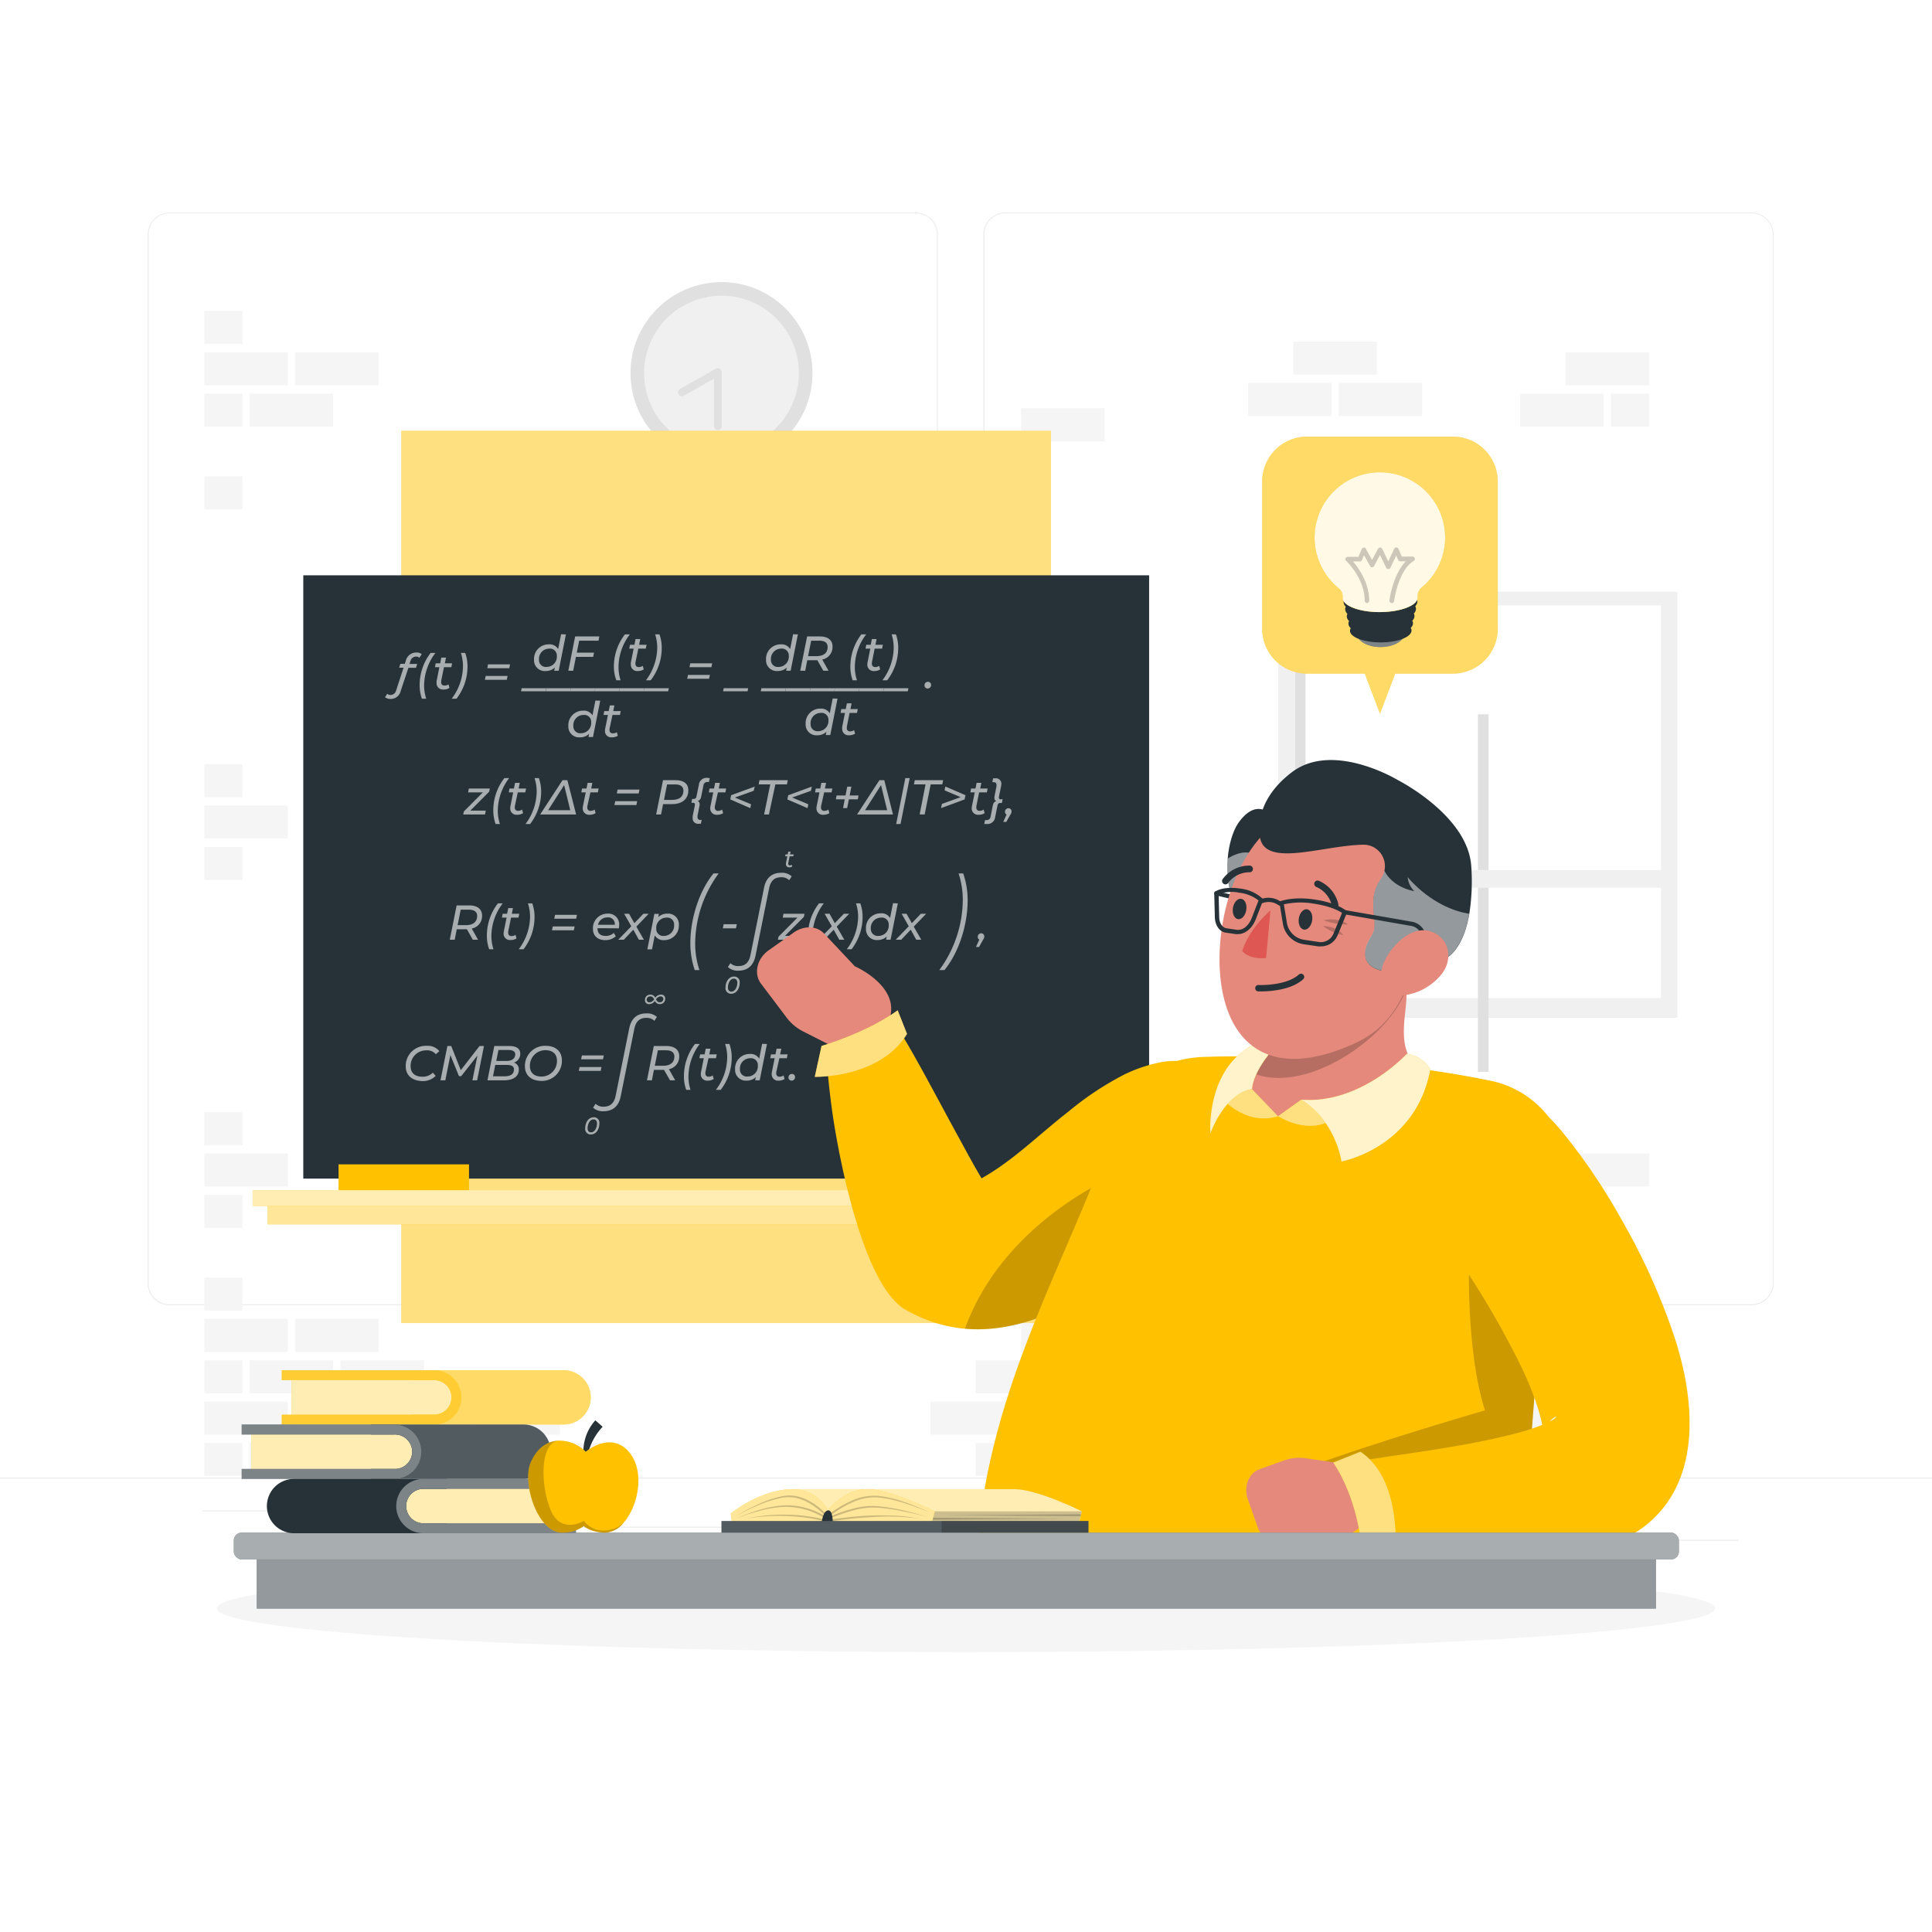 <svg class="animated" id="freepik_stories-formula" xmlns="http://www.w3.org/2000/svg" viewBox="0 0 500 500" version="1.1" xmlns:xlink="http://www.w3.org/1999/xlink" xmlns:svgjs="http://svgjs.com/svgjs"><style>svg#freepik_stories-formula:not(.animated) .animable {opacity: 0;}svg#freepik_stories-formula.animated #freepik--background-complete--inject-30 {animation: 1.5s Infinite  linear floating;animation-delay: 0s;}svg#freepik_stories-formula.animated #freepik--Blackboard--inject-30 {animation: 3s Infinite  linear floating;animation-delay: 0s;}svg#freepik_stories-formula.animated #freepik--speech-bubble--inject-30 {animation: 1.5s Infinite  linear heartbeat;animation-delay: 0s;}svg#freepik_stories-formula.animated #freepik--Character--inject-30 {animation: 3s Infinite  linear floating;animation-delay: 0s;}svg#freepik_stories-formula.animated #freepik--Books--inject-30 {animation: 3s Infinite  linear floating;animation-delay: 0s;}            @keyframes floating {                0% {                    opacity: 1;                    transform: translateY(0px);                }                50% {                    transform: translateY(-10px);                }                100% {                    opacity: 1;                    transform: translateY(0px);                }            }                    @keyframes heartbeat {                0% {                    transform: scale(1);                }                10% {                    transform: scale(1.1);                }                30% {                    transform: scale(1);                }                40% {                    transform: scale(1);                }                50% {                    transform: scale(1.1);                }                60% {                    transform: scale(1);                }                100% {                    transform: scale(1);                }            }        </style><g id="freepik--background-complete--inject-30" class="animable" style="transform-origin: 250px 228.23px;"><rect y="382.4" width="500" height="0.25" style="fill: rgb(235, 235, 235); transform-origin: 250px 382.525px;" id="el6n54t7yq0lp" class="animable"></rect><rect x="416.78" y="398.49" width="33.12" height="0.25" style="fill: rgb(235, 235, 235); transform-origin: 433.34px 398.615px;" id="el4gqf604izoi" class="animable"></rect><rect x="322.53" y="401.21" width="8.69" height="0.25" style="fill: rgb(235, 235, 235); transform-origin: 326.875px 401.335px;" id="ela7slpjlr13k" class="animable"></rect><rect x="396.59" y="389.21" width="19.19" height="0.25" style="fill: rgb(235, 235, 235); transform-origin: 406.185px 389.335px;" id="elzf9v8mf5fal" class="animable"></rect><rect x="52.46" y="390.89" width="43.19" height="0.25" style="fill: rgb(235, 235, 235); transform-origin: 74.055px 391.015px;" id="elnfeqnhsdix" class="animable"></rect><rect x="104.56" y="390.89" width="6.33" height="0.25" style="fill: rgb(235, 235, 235); transform-origin: 107.725px 391.015px;" id="el3ei7q320lew" class="animable"></rect><rect x="131.47" y="395.11" width="93.68" height="0.25" style="fill: rgb(235, 235, 235); transform-origin: 178.31px 395.235px;" id="elayeip7y9w5" class="animable"></rect><path d="M237,337.8H43.91a5.71,5.71,0,0,1-5.7-5.71V60.66A5.71,5.71,0,0,1,43.91,55H237a5.71,5.71,0,0,1,5.71,5.71V332.09A5.71,5.71,0,0,1,237,337.8ZM43.91,55.2a5.46,5.46,0,0,0-5.45,5.46V332.09a5.46,5.46,0,0,0,5.45,5.46H237a5.47,5.47,0,0,0,5.46-5.46V60.66A5.47,5.47,0,0,0,237,55.2Z" style="fill: rgb(235, 235, 235); transform-origin: 140.46px 196.4px;" id="el8r16djyua0w" class="animable"></path><path d="M453.31,337.8H260.21a5.72,5.72,0,0,1-5.71-5.71V60.66A5.72,5.72,0,0,1,260.21,55h193.1A5.71,5.71,0,0,1,459,60.66V332.09A5.71,5.71,0,0,1,453.31,337.8ZM260.21,55.2a5.47,5.47,0,0,0-5.46,5.46V332.09a5.47,5.47,0,0,0,5.46,5.46h193.1a5.47,5.47,0,0,0,5.46-5.46V60.66a5.47,5.47,0,0,0-5.46-5.46Z" style="fill: rgb(235, 235, 235); transform-origin: 356.75px 196.4px;" id="elxgufha8w69q" class="animable"></path><g id="el8bzv3enuijx"><circle cx="186.72" cy="96.56" r="23.55" style="fill: rgb(224, 224, 224); transform-origin: 186.72px 96.56px; transform: rotate(-9.22deg);" class="animable"></circle></g><g id="eldtgeopvtcah"><circle cx="186.72" cy="96.56" r="20.03" style="fill: rgb(240, 240, 240); transform-origin: 186.72px 96.56px; transform: rotate(-9.22deg);" class="animable"></circle></g><polyline points="185.77 110.3 185.77 96.3 176.49 101.55" style="fill: rgb(240, 240, 240); transform-origin: 181.13px 103.3px;" id="elhjykl0r1eod" class="animable"></polyline><path d="M185.77,111.3a1,1,0,0,1-1-1V98l-7.78,4.4a1,1,0,1,1-1-1.74l9.28-5.25a1,1,0,0,1,1,0,1,1,0,0,1,.5.86v14A1,1,0,0,1,185.77,111.3Z" style="fill: rgb(224, 224, 224); transform-origin: 181.129px 103.288px;" id="el5nagsqy6k0x" class="animable"></path><g id="el63wlcam1y7s"><rect x="333.95" y="153.18" width="99.62" height="110.17" style="fill: rgb(224, 224, 224); transform-origin: 383.76px 208.265px; transform: rotate(180deg);" class="animable"></rect></g><g id="els0a2zgqbgal"><rect x="330.77" y="153.18" width="103.32" height="110.17" style="fill: rgb(240, 240, 240); transform-origin: 382.43px 208.265px; transform: rotate(180deg);" class="animable"></rect></g><g id="elik06bub3n1"><rect x="335.14" y="156.7" width="94.74" height="101.6" style="fill: rgb(255, 255, 255); transform-origin: 382.51px 207.5px; transform: rotate(180deg);" class="animable"></rect></g><g id="ellw7bbaamjvj"><rect x="335.14" y="156.7" width="2.74" height="101.6" style="fill: rgb(224, 224, 224); transform-origin: 336.51px 207.5px; transform: rotate(180deg);" class="animable"></rect></g><g id="elkdt6qlhto5"><rect x="382.49" y="184.86" width="2.74" height="92.54" style="fill: rgb(224, 224, 224); transform-origin: 383.86px 231.13px; transform: rotate(-90deg);" class="animable"></rect></g><g id="elzyplwofcyx"><rect x="335.14" y="225.16" width="96.21" height="4.6" style="fill: rgb(240, 240, 240); transform-origin: 383.245px 227.46px; transform: rotate(180deg);" class="animable"></rect></g><rect x="64.62" y="373.44" width="21.6" height="8.54" style="fill: rgb(245, 245, 245); transform-origin: 75.42px 377.71px;" id="elxq7z5uqr2tq" class="animable"></rect><rect x="52.88" y="373.44" width="9.85" height="8.54" style="fill: rgb(245, 245, 245); transform-origin: 57.805px 377.71px;" id="el0egyd7ysn8te" class="animable"></rect><rect x="88.11" y="373.44" width="21.6" height="8.54" style="fill: rgb(245, 245, 245); transform-origin: 98.91px 377.71px;" id="elif619ayq8tf" class="animable"></rect><rect x="111.59" y="373.44" width="21.6" height="8.54" style="fill: rgb(245, 245, 245); transform-origin: 122.39px 377.71px;" id="elrvbi19q2zf" class="animable"></rect><rect x="135.08" y="373.44" width="21.6" height="8.54" style="fill: rgb(245, 245, 245); transform-origin: 145.88px 377.71px;" id="elo2mvz1tkjt" class="animable"></rect><rect x="252.51" y="373.44" width="21.6" height="8.54" style="fill: rgb(245, 245, 245); transform-origin: 263.31px 377.71px;" id="el93otmmxy7sq" class="animable"></rect><rect x="276" y="373.44" width="21.6" height="8.54" style="fill: rgb(245, 245, 245); transform-origin: 286.8px 377.71px;" id="el4dgdjpdhj99" class="animable"></rect><rect x="299.49" y="373.44" width="21.6" height="8.54" style="fill: rgb(245, 245, 245); transform-origin: 310.29px 377.71px;" id="el9s36oexis9" class="animable"></rect><rect x="393.43" y="373.44" width="21.6" height="8.54" style="fill: rgb(245, 245, 245); transform-origin: 404.23px 377.71px;" id="el1nms13eby12" class="animable"></rect><rect x="416.92" y="373.44" width="9.85" height="8.54" style="fill: rgb(245, 245, 245); transform-origin: 421.845px 377.71px;" id="ellvlm0w6h7n" class="animable"></rect><rect x="52.88" y="362.74" width="21.6" height="8.54" style="fill: rgb(245, 245, 245); transform-origin: 63.68px 367.01px;" id="el06215zrnvd9s" class="animable"></rect><rect x="76.36" y="362.74" width="21.6" height="8.54" style="fill: rgb(245, 245, 245); transform-origin: 87.16px 367.01px;" id="elep87z6mh9dr" class="animable"></rect><rect x="99.85" y="362.74" width="21.6" height="8.54" style="fill: rgb(245, 245, 245); transform-origin: 110.65px 367.01px;" id="el7kdxttjuz3i" class="animable"></rect><rect x="123.34" y="362.74" width="21.6" height="8.54" style="fill: rgb(245, 245, 245); transform-origin: 134.14px 367.01px;" id="eleugyoy5pugr" class="animable"></rect><rect x="240.77" y="362.74" width="21.6" height="8.54" style="fill: rgb(245, 245, 245); transform-origin: 251.57px 367.01px;" id="elfjs8oxkgq0m" class="animable"></rect><rect x="264.26" y="362.74" width="21.6" height="8.54" style="fill: rgb(245, 245, 245); transform-origin: 275.06px 367.01px;" id="elpmkuhy2t8os" class="animable"></rect><rect x="287.74" y="362.74" width="21.6" height="8.54" style="fill: rgb(245, 245, 245); transform-origin: 298.54px 367.01px;" id="elv3fzbsbyb0n" class="animable"></rect><rect x="311.23" y="362.74" width="21.6" height="8.54" style="fill: rgb(245, 245, 245); transform-origin: 322.03px 367.01px;" id="elkuciel91qgj" class="animable"></rect><rect x="381.69" y="362.74" width="21.6" height="8.54" style="fill: rgb(245, 245, 245); transform-origin: 392.49px 367.01px;" id="els9ma3658obg" class="animable"></rect><rect x="405.17" y="362.74" width="21.6" height="8.54" style="fill: rgb(245, 245, 245); transform-origin: 415.97px 367.01px;" id="eldspvimduff4" class="animable"></rect><rect x="64.62" y="352.04" width="21.6" height="8.54" style="fill: rgb(245, 245, 245); transform-origin: 75.42px 356.31px;" id="ely7a19i54oek" class="animable"></rect><rect x="52.88" y="352.04" width="9.85" height="8.54" style="fill: rgb(245, 245, 245); transform-origin: 57.805px 356.31px;" id="el94oklwngklp" class="animable"></rect><rect x="88.11" y="352.04" width="21.6" height="8.54" style="fill: rgb(245, 245, 245); transform-origin: 98.91px 356.31px;" id="eltapms38zzpp" class="animable"></rect><rect x="252.51" y="352.04" width="21.6" height="8.54" style="fill: rgb(245, 245, 245); transform-origin: 263.31px 356.31px;" id="elhonqlwufcme" class="animable"></rect><rect x="276" y="352.04" width="21.6" height="8.54" style="fill: rgb(245, 245, 245); transform-origin: 286.8px 356.31px;" id="elcy2a8w1tly7" class="animable"></rect><rect x="299.49" y="352.04" width="21.6" height="8.54" style="fill: rgb(245, 245, 245); transform-origin: 310.29px 356.31px;" id="elnw40k0deu3p" class="animable"></rect><rect x="322.97" y="352.04" width="21.6" height="8.54" style="fill: rgb(245, 245, 245); transform-origin: 333.77px 356.31px;" id="el73ejhjam6rj" class="animable"></rect><rect x="393.43" y="352.04" width="21.6" height="8.54" style="fill: rgb(245, 245, 245); transform-origin: 404.23px 356.31px;" id="elz9xerkmt8j" class="animable"></rect><rect x="416.92" y="352.04" width="9.85" height="8.54" style="fill: rgb(245, 245, 245); transform-origin: 421.845px 356.31px;" id="el0me3ov1h891" class="animable"></rect><rect x="52.88" y="341.34" width="21.6" height="8.54" style="fill: rgb(245, 245, 245); transform-origin: 63.68px 345.61px;" id="eloh6kpnqusli" class="animable"></rect><rect x="76.36" y="341.34" width="21.6" height="8.54" style="fill: rgb(245, 245, 245); transform-origin: 87.16px 345.61px;" id="el15je8ttb8yn" class="animable"></rect><rect x="264.26" y="341.34" width="21.6" height="8.54" style="fill: rgb(245, 245, 245); transform-origin: 275.06px 345.61px;" id="el0jcsf6lj02qc" class="animable"></rect><rect x="381.69" y="341.34" width="21.6" height="8.54" style="fill: rgb(245, 245, 245); transform-origin: 392.49px 345.61px;" id="el4hct9vj7zb7" class="animable"></rect><rect x="405.17" y="341.34" width="21.6" height="8.54" style="fill: rgb(245, 245, 245); transform-origin: 415.97px 345.61px;" id="el6fb6co38zsl" class="animable"></rect><rect x="52.88" y="330.64" width="9.85" height="8.54" style="fill: rgb(245, 245, 245); transform-origin: 57.805px 334.91px;" id="el6v9ku60gqzd" class="animable"></rect><rect x="416.92" y="330.64" width="9.85" height="8.54" style="fill: rgb(245, 245, 245); transform-origin: 421.845px 334.91px;" id="elus2b8taxarn" class="animable"></rect><rect x="170.31" y="319.94" width="21.6" height="8.54" style="fill: rgb(245, 245, 245); transform-origin: 181.11px 324.21px;" id="elxvh45v17n3i" class="animable"></rect><rect x="193.8" y="319.94" width="21.6" height="8.54" style="fill: rgb(245, 245, 245); transform-origin: 204.6px 324.21px;" id="elgzga8pj87hv" class="animable"></rect><rect x="52.88" y="309.24" width="9.85" height="8.54" style="fill: rgb(245, 245, 245); transform-origin: 57.805px 313.51px;" id="elsjbzj80ln2n" class="animable"></rect><rect x="158.57" y="309.24" width="21.6" height="8.54" style="fill: rgb(245, 245, 245); transform-origin: 169.37px 313.51px;" id="elsc1wc3ylaxm" class="animable"></rect><rect x="182.05" y="309.24" width="21.6" height="8.54" style="fill: rgb(245, 245, 245); transform-origin: 192.85px 313.51px;" id="elxozkfynd4fp" class="animable"></rect><rect x="322.97" y="309.24" width="21.6" height="8.54" style="fill: rgb(245, 245, 245); transform-origin: 333.77px 313.51px;" id="el15wb2uin3x2" class="animable"></rect><rect x="346.46" y="309.24" width="21.6" height="8.54" style="fill: rgb(245, 245, 245); transform-origin: 357.26px 313.51px;" id="eldvn7nddy0pl" class="animable"></rect><rect x="52.88" y="298.54" width="21.6" height="8.54" style="fill: rgb(245, 245, 245); transform-origin: 63.68px 302.81px;" id="elm0zo4o239e" class="animable"></rect><rect x="146.82" y="298.54" width="21.6" height="8.54" style="fill: rgb(245, 245, 245); transform-origin: 157.62px 302.81px;" id="elbuq8w8204pi" class="animable"></rect><rect x="170.31" y="298.54" width="21.6" height="8.54" style="fill: rgb(245, 245, 245); transform-origin: 181.11px 302.81px;" id="eliy4sjyqxiv" class="animable"></rect><rect x="334.72" y="298.54" width="21.6" height="8.54" style="fill: rgb(245, 245, 245); transform-origin: 345.52px 302.81px;" id="el4vc3oje3bu7" class="animable"></rect><rect x="358.2" y="298.54" width="21.6" height="8.54" style="fill: rgb(245, 245, 245); transform-origin: 369px 302.81px;" id="elshgy1noj7ed" class="animable"></rect><rect x="381.69" y="298.54" width="21.6" height="8.54" style="fill: rgb(245, 245, 245); transform-origin: 392.49px 302.81px;" id="elcks2kv6d8yr" class="animable"></rect><rect x="405.17" y="298.54" width="21.6" height="8.54" style="fill: rgb(245, 245, 245); transform-origin: 415.97px 302.81px;" id="ele0lsl0ktdyk" class="animable"></rect><rect x="52.88" y="287.84" width="9.85" height="8.54" style="fill: rgb(245, 245, 245); transform-origin: 57.805px 292.11px;" id="elx5o6l52670o" class="animable"></rect><rect x="158.57" y="287.84" width="21.6" height="8.54" style="fill: rgb(245, 245, 245); transform-origin: 169.37px 292.11px;" id="ell5t5drlxyd" class="animable"></rect><rect x="182.05" y="287.84" width="21.6" height="8.54" style="fill: rgb(245, 245, 245); transform-origin: 192.85px 292.11px;" id="elf5e7u42rv4j" class="animable"></rect><rect x="346.46" y="287.84" width="21.6" height="8.54" style="fill: rgb(245, 245, 245); transform-origin: 357.26px 292.11px;" id="elxqigav0bjui" class="animable"></rect><rect x="229.03" y="266.44" width="21.6" height="8.54" style="fill: rgb(245, 245, 245); transform-origin: 239.83px 270.71px;" id="elcp475jeu3bg" class="animable"></rect><rect x="146.82" y="255.74" width="21.6" height="8.54" style="fill: rgb(245, 245, 245); transform-origin: 157.62px 260.01px;" id="elfc2xk8udxcp" class="animable"></rect><rect x="264.26" y="255.74" width="21.6" height="8.54" style="fill: rgb(245, 245, 245); transform-origin: 275.06px 260.01px;" id="elh4jqac6t1un" class="animable"></rect><rect x="110.27" y="229.89" width="21.6" height="8.54" style="fill: rgb(245, 245, 245); transform-origin: 121.07px 234.16px;" id="elxz3h7pnt3i9" class="animable"></rect><rect x="133.76" y="229.89" width="21.6" height="8.54" style="fill: rgb(245, 245, 245); transform-origin: 144.56px 234.16px;" id="eld8mya5qqcvd" class="animable"></rect><rect x="52.88" y="219.19" width="9.85" height="8.54" style="fill: rgb(245, 245, 245); transform-origin: 57.805px 223.46px;" id="elgwm3zw5moqp" class="animable"></rect><rect x="98.53" y="219.19" width="21.6" height="8.54" style="fill: rgb(245, 245, 245); transform-origin: 109.33px 223.46px;" id="ely91tya886k9" class="animable"></rect><rect x="122.02" y="219.19" width="21.6" height="8.54" style="fill: rgb(245, 245, 245); transform-origin: 132.82px 223.46px;" id="el16xzobr5ydf" class="animable"></rect><rect x="52.88" y="208.49" width="21.6" height="8.54" style="fill: rgb(245, 245, 245); transform-origin: 63.68px 212.76px;" id="eljaamcz5b3x" class="animable"></rect><rect x="86.79" y="208.49" width="21.6" height="8.54" style="fill: rgb(245, 245, 245); transform-origin: 97.59px 212.76px;" id="elte5o01y8t4" class="animable"></rect><rect x="180.31" y="208.49" width="21.6" height="8.54" style="fill: rgb(245, 245, 245); transform-origin: 191.11px 212.76px;" id="elnw78rp6w12" class="animable"></rect><rect x="52.88" y="197.79" width="9.85" height="8.54" style="fill: rgb(245, 245, 245); transform-origin: 57.805px 202.06px;" id="el0b0relyg4s07" class="animable"></rect><rect x="168.57" y="197.79" width="21.6" height="8.54" style="fill: rgb(245, 245, 245); transform-origin: 179.37px 202.06px;" id="el94shl5a3vo" class="animable"></rect><rect x="192.06" y="197.79" width="21.6" height="8.54" style="fill: rgb(245, 245, 245); transform-origin: 202.86px 202.06px;" id="el3zix9p50v4w" class="animable"></rect><rect x="229.03" y="176.38" width="21.6" height="8.54" style="fill: rgb(245, 245, 245); transform-origin: 239.83px 180.65px;" id="elqr7ixdrndtr" class="animable"></rect><rect x="146.82" y="165.68" width="21.6" height="8.54" style="fill: rgb(245, 245, 245); transform-origin: 157.62px 169.95px;" id="ellr7pagbfm1f" class="animable"></rect><rect x="264.26" y="165.68" width="21.6" height="8.54" style="fill: rgb(245, 245, 245); transform-origin: 275.06px 169.95px;" id="elcjq373f9aak" class="animable"></rect><rect x="52.88" y="123.29" width="9.85" height="8.54" style="fill: rgb(245, 245, 245); transform-origin: 57.805px 127.56px;" id="eltj2m4yojr7n" class="animable"></rect><rect x="64.62" y="101.89" width="21.6" height="8.54" style="fill: rgb(245, 245, 245); transform-origin: 75.42px 106.16px;" id="el9ssy2b8z5q6" class="animable"></rect><rect x="52.88" y="101.89" width="9.85" height="8.54" style="fill: rgb(245, 245, 245); transform-origin: 57.805px 106.16px;" id="elo1o0ti0kc1k" class="animable"></rect><rect x="52.88" y="91.19" width="21.6" height="8.54" style="fill: rgb(245, 245, 245); transform-origin: 63.68px 95.46px;" id="ela5mqdum59s" class="animable"></rect><rect x="76.36" y="91.19" width="21.6" height="8.54" style="fill: rgb(245, 245, 245); transform-origin: 87.16px 95.46px;" id="elktpsz3t2oh" class="animable"></rect><rect x="52.88" y="80.49" width="9.85" height="8.54" style="fill: rgb(245, 245, 245); transform-origin: 57.805px 84.76px;" id="elcr4cm588hwo" class="animable"></rect><rect x="393.43" y="101.89" width="21.6" height="8.54" style="fill: rgb(245, 245, 245); transform-origin: 404.23px 106.16px;" id="el94s7wjhs9g7" class="animable"></rect><rect x="416.92" y="101.89" width="9.85" height="8.54" style="fill: rgb(245, 245, 245); transform-origin: 421.845px 106.16px;" id="elohb5z66bu1e" class="animable"></rect><rect x="405.17" y="91.19" width="21.6" height="8.54" style="fill: rgb(245, 245, 245); transform-origin: 415.97px 95.46px;" id="el4e666xnr912" class="animable"></rect><rect x="322.97" y="99.11" width="21.6" height="8.54" style="fill: rgb(245, 245, 245); transform-origin: 333.77px 103.38px;" id="elq4gzbk83qpq" class="animable"></rect><rect x="346.46" y="99.11" width="21.6" height="8.54" style="fill: rgb(245, 245, 245); transform-origin: 357.26px 103.38px;" id="elofqx8676ps" class="animable"></rect><rect x="334.72" y="88.41" width="21.6" height="8.54" style="fill: rgb(245, 245, 245); transform-origin: 345.52px 92.68px;" id="elhz5522lyi06" class="animable"></rect><rect x="229.03" y="116.35" width="21.6" height="8.54" style="fill: rgb(245, 245, 245); transform-origin: 239.83px 120.62px;" id="elabe7sskas8" class="animable"></rect><rect x="264.26" y="105.65" width="21.6" height="8.54" style="fill: rgb(245, 245, 245); transform-origin: 275.06px 109.92px;" id="elj9lqlyp2zcc" class="animable"></rect></g><g id="freepik--Shadow--inject-30" class="animable" style="transform-origin: 250px 416.24px;"><ellipse id="freepik--path--inject-30" cx="250" cy="416.24" rx="193.89" ry="11.32" style="fill: rgb(245, 245, 245); transform-origin: 250px 416.24px;" class="animable"></ellipse></g><g id="freepik--Blackboard--inject-30" class="animable" style="transform-origin: 187.935px 229.878px;"><g id="elr7rprbiftx"><rect x="103.87" y="111.51" width="168.13" height="230.9" style="fill: rgb(255, 193, 0); transform-origin: 187.935px 226.96px; transform: rotate(90deg);" class="animable"></rect></g><g id="elcv1s2gah3uo"><rect x="103.87" y="111.51" width="168.13" height="230.9" style="fill: rgb(255, 255, 255); opacity: 0.5; transform-origin: 187.935px 226.96px; transform: rotate(90deg);" class="animable"></rect></g><rect x="78.49" y="148.89" width="218.9" height="156.13" style="fill: rgb(38, 50, 56); transform-origin: 187.94px 226.955px;" id="el5ffn0oxk2nq" class="animable"></rect><rect x="87.62" y="301.33" width="33.76" height="8.44" style="fill: rgb(255, 193, 0); transform-origin: 104.5px 305.55px;" id="elhakp1h118rw" class="animable"></rect><rect x="69.26" y="310.07" width="237.36" height="6.79" style="fill: rgb(255, 193, 0); transform-origin: 187.94px 313.465px;" id="eluul02rprvz" class="animable"></rect><g id="eltrw83wwrxi"><rect x="69.26" y="310.07" width="237.36" height="6.79" style="fill: rgb(255, 255, 255); opacity: 0.6; transform-origin: 187.94px 313.465px;" class="animable"></rect></g><rect x="65.39" y="308.02" width="245.09" height="4.09" style="fill: rgb(255, 193, 0); transform-origin: 187.935px 310.065px;" id="el52uy4jov1d4" class="animable"></rect><g id="elqx7iz6n90im"><rect x="65.39" y="308.02" width="245.09" height="4.09" style="fill: rgb(255, 255, 255); opacity: 0.7; transform-origin: 187.935px 310.065px;" class="animable"></rect></g><g id="elxnpma86x3q"><g style="opacity: 0.6; transform-origin: 180.716px 228.871px;" class="animable"><path d="M109.15,169.31l-.62.92a1.19,1.19,0,0,0-.86-.31,1.51,1.51,0,0,0-1.45,1.18l-.25.72h2l-.31,1H105.7l-2,6a2.63,2.63,0,0,1-2.62,2.07,2.16,2.16,0,0,1-1.44-.46l.59-.88a1.24,1.24,0,0,0,.88.31,1.5,1.5,0,0,0,1.41-1.18l1.92-5.88h-1.14l.31-1h1.15l.25-.76a2.78,2.78,0,0,1,2.74-2.17A2,2,0,0,1,109.15,169.31Z" style="fill: rgb(255, 255, 255); transform-origin: 104.395px 174.879px;" id="elrkvv8sgcv5q" class="animable"></path><path d="M108.6,177.37a13.64,13.64,0,0,1,2.85-8.4h1.24a14.17,14.17,0,0,0-2.93,8.47,10.92,10.92,0,0,0,.55,3.39h-1.12A10.34,10.34,0,0,1,108.6,177.37Z" style="fill: rgb(255, 255, 255); transform-origin: 110.645px 174.9px;" id="el5tx5g5s6262" class="animable"></path><path d="M114.18,176.23a1.53,1.53,0,0,0,0,.36c0,.52.28.83.89.83a1.69,1.69,0,0,0,1-.31l.25.92a2.68,2.68,0,0,1-1.56.42,1.62,1.62,0,0,1-1.77-1.69,2.23,2.23,0,0,1,0-.5l.72-3.6h-1.14l.19-1h1.16l.29-1.47h1.21l-.29,1.47H117l-.2,1H114.9Z" style="fill: rgb(255, 255, 255); transform-origin: 114.785px 174.324px;" id="el5pfd8dpksc" class="animable"></path><path d="M119.82,172.36a11.21,11.21,0,0,0-.54-3.39h1.11a10.09,10.09,0,0,1,.6,3.46,13.64,13.64,0,0,1-2.85,8.4h-1.25A14.11,14.11,0,0,0,119.82,172.36Z" style="fill: rgb(255, 255, 255); transform-origin: 118.94px 174.9px;" id="el1100ou5xqc8" class="animable"></path><path d="M125.69,174.94h5.67l-.2,1h-5.67Zm.6-3H132l-.2,1h-5.67Z" style="fill: rgb(255, 255, 255); transform-origin: 128.745px 173.94px;" id="elc1n1k5dec3b" class="animable"></path><path d="M146.46,164.18l-1.87,9.41h-1.17l.17-.83a3.37,3.37,0,0,1-2.38.9,2.77,2.77,0,0,1-3-2.9,3.76,3.76,0,0,1,3.8-4,2.56,2.56,0,0,1,2.44,1.22l.76-3.84Zm-2.35,5.58a1.78,1.78,0,0,0-2-1.89,2.64,2.64,0,0,0-2.62,2.84,1.78,1.78,0,0,0,2,1.89A2.65,2.65,0,0,0,144.11,169.76Z" style="fill: rgb(255, 255, 255); transform-origin: 142.331px 168.905px;" id="elsw42vyohbps" class="animable"></path><path d="M149.89,165.81l-.62,3.1h4.46l-.21,1.09h-4.47l-.71,3.59h-1.26l1.77-8.88h6.26l-.21,1.1Z" style="fill: rgb(255, 255, 255); transform-origin: 151.095px 169.15px;" id="el1dg7lgrpm71" class="animable"></path><path d="M158.87,172.58a13.66,13.66,0,0,1,2.85-8.4H163a14.13,14.13,0,0,0-2.93,8.47,11,11,0,0,0,.54,3.4h-1.11A10.19,10.19,0,0,1,158.87,172.58Z" style="fill: rgb(255, 255, 255); transform-origin: 160.935px 170.115px;" id="elllkcgmku7gn" class="animable"></path><path d="M164.45,171.44a2.33,2.33,0,0,0,0,.36c0,.52.28.83.89.83a1.66,1.66,0,0,0,1-.31l.26.92a2.72,2.72,0,0,1-1.56.42,1.62,1.62,0,0,1-1.78-1.68,3.14,3.14,0,0,1,0-.51l.73-3.6h-1.15l.2-1h1.15l.29-1.48h1.22l-.29,1.48h1.92l-.2,1h-1.93Z" style="fill: rgb(255, 255, 255); transform-origin: 165.085px 169.529px;" id="elwm4r5ltni2" class="animable"></path><path d="M170.09,167.58a10.92,10.92,0,0,0-.54-3.4h1.12a10.34,10.34,0,0,1,.59,3.46,13.69,13.69,0,0,1-2.85,8.41h-1.24A14.21,14.21,0,0,0,170.09,167.58Z" style="fill: rgb(255, 255, 255); transform-origin: 169.215px 170.115px;" id="elf479ahme4fl" class="animable"></path><path d="M135,178.11h6.34l-.15.79h-6.34Z" style="fill: rgb(255, 255, 255); transform-origin: 138.095px 178.505px;" id="el70a3pow81ad" class="animable"></path><path d="M141.38,178.11h6.34l-.15.79h-6.34Z" style="fill: rgb(255, 255, 255); transform-origin: 144.475px 178.505px;" id="elyvofsdvrvu" class="animable"></path><path d="M147.72,178.11h6.34l-.15.79h-6.34Z" style="fill: rgb(255, 255, 255); transform-origin: 150.815px 178.505px;" id="elmouui5vzfhb" class="animable"></path><path d="M154.06,178.11h6.34l-.15.79h-6.34Z" style="fill: rgb(255, 255, 255); transform-origin: 157.155px 178.505px;" id="el45vi4p1bk7c" class="animable"></path><path d="M160.41,178.11h6.34l-.16.79h-6.34Z" style="fill: rgb(255, 255, 255); transform-origin: 163.5px 178.505px;" id="elecfygy0mssg" class="animable"></path><path d="M166.75,178.11h6.34l-.16.79h-6.34Z" style="fill: rgb(255, 255, 255); transform-origin: 169.84px 178.505px;" id="el2xvg8u9mldq" class="animable"></path><path d="M178.05,174.67h5.67l-.21,1h-5.67Zm.59-3h5.67l-.2,1h-5.67Z" style="fill: rgb(255, 255, 255); transform-origin: 181.075px 173.67px;" id="el6pe9xg22z1w" class="animable"></path><path d="M187.29,178.11h6.34l-.15.79h-6.34Z" style="fill: rgb(255, 255, 255); transform-origin: 190.385px 178.505px;" id="elqq8yg7xqpj" class="animable"></path><path d="M197.05,178.11h6.34l-.16.79h-6.34Z" style="fill: rgb(255, 255, 255); transform-origin: 200.14px 178.505px;" id="el9erfccelu46" class="animable"></path><path d="M203.39,178.11h6.34l-.15.79h-6.34Z" style="fill: rgb(255, 255, 255); transform-origin: 206.485px 178.505px;" id="el271oxob7lng" class="animable"></path><path d="M209.73,178.11h6.34l-.15.79h-6.34Z" style="fill: rgb(255, 255, 255); transform-origin: 212.825px 178.505px;" id="el1cxvsj4rh8u" class="animable"></path><path d="M216.07,178.11h6.34l-.15.79h-6.34Z" style="fill: rgb(255, 255, 255); transform-origin: 219.165px 178.505px;" id="elvxmsfhn2gt" class="animable"></path><path d="M222.41,178.11h6.34l-.15.79h-6.34Z" style="fill: rgb(255, 255, 255); transform-origin: 225.505px 178.505px;" id="els005nwvki7c" class="animable"></path><path d="M228.76,178.11h6.34l-.16.79H228.6Z" style="fill: rgb(255, 255, 255); transform-origin: 231.85px 178.505px;" id="el1b8uw9ofeoi" class="animable"></path><path d="M239.26,177.38a.89.89,0,0,1,.9-.93.79.79,0,0,1,.8.82.89.89,0,0,1-.89.92A.8.8,0,0,1,239.26,177.38Z" style="fill: rgb(255, 255, 255); transform-origin: 240.11px 177.32px;" id="elbqj0jlfk8nt" class="animable"></path><path d="M155.34,181.34l-1.88,9.41h-1.17l.17-.83a3.36,3.36,0,0,1-2.37.9,2.77,2.77,0,0,1-3-2.9,3.76,3.76,0,0,1,3.8-4,2.56,2.56,0,0,1,2.44,1.22l.76-3.84ZM153,186.92a1.78,1.78,0,0,0-2-1.89,2.64,2.64,0,0,0-2.62,2.84,1.78,1.78,0,0,0,2,1.89A2.65,2.65,0,0,0,153,186.92Z" style="fill: rgb(255, 255, 255); transform-origin: 151.211px 186.065px;" id="elzjlryqwtzcp" class="animable"></path><path d="M157.75,188.6a1.53,1.53,0,0,0,0,.36c0,.52.28.83.89.83a1.69,1.69,0,0,0,1-.31l.25.92a2.68,2.68,0,0,1-1.56.42,1.62,1.62,0,0,1-1.77-1.69,2.29,2.29,0,0,1,.05-.5l.72-3.6h-1.14l.19-1h1.15l.3-1.47H159l-.29,1.47h1.93l-.2,1h-1.93Z" style="fill: rgb(255, 255, 255); transform-origin: 158.415px 186.694px;" id="elcanpuad1bg6" class="animable"></path><path d="M206.49,164.18l-1.87,9.41h-1.17l.17-.83a3.36,3.36,0,0,1-2.37.9,2.77,2.77,0,0,1-3-2.9,3.76,3.76,0,0,1,3.8-4,2.56,2.56,0,0,1,2.44,1.22l.76-3.84Zm-2.35,5.58a1.78,1.78,0,0,0-2-1.89,2.64,2.64,0,0,0-2.62,2.84,1.78,1.78,0,0,0,2,1.89A2.65,2.65,0,0,0,204.14,169.76Z" style="fill: rgb(255, 255, 255); transform-origin: 202.366px 168.905px;" id="elkykam6outv" class="animable"></path><path d="M212.8,170.69l1.62,2.9h-1.34l-1.55-2.72h-2.61l-.53,2.72H207.1l1.78-8.88h3.31c2.08,0,3.27.95,3.27,2.6A3.29,3.29,0,0,1,212.8,170.69Zm1.39-3.27c0-1.06-.76-1.61-2.11-1.61h-2.15l-.8,4h2.2C213.14,169.79,214.19,169,214.19,167.42Z" style="fill: rgb(255, 255, 255); transform-origin: 211.282px 169.15px;" id="elj2chi9gu59m" class="animable"></path><path d="M220.07,172.58a13.66,13.66,0,0,1,2.85-8.4h1.24a14.19,14.19,0,0,0-2.93,8.47,11,11,0,0,0,.55,3.4h-1.12A10.45,10.45,0,0,1,220.07,172.58Z" style="fill: rgb(255, 255, 255); transform-origin: 222.115px 170.115px;" id="elo8pr7zx6f7" class="animable"></path><path d="M225.65,171.44a1.53,1.53,0,0,0,0,.36c0,.52.28.83.89.83a1.69,1.69,0,0,0,1-.31l.25.92a2.68,2.68,0,0,1-1.56.42,1.62,1.62,0,0,1-1.77-1.68,2.32,2.32,0,0,1,.05-.51l.72-3.6H224l.19-1h1.16l.29-1.48h1.21l-.29,1.48h1.93l-.2,1h-1.93Z" style="fill: rgb(255, 255, 255); transform-origin: 226.245px 169.529px;" id="eltplj988lp5e" class="animable"></path><path d="M231.29,167.58a11.22,11.22,0,0,0-.54-3.4h1.11a10.09,10.09,0,0,1,.6,3.46,13.69,13.69,0,0,1-2.85,8.41h-1.25A14.15,14.15,0,0,0,231.29,167.58Z" style="fill: rgb(255, 255, 255); transform-origin: 230.41px 170.115px;" id="eleb4vt50n1p" class="animable"></path><path d="M216.75,180.81l-1.87,9.41h-1.17l.17-.83a3.37,3.37,0,0,1-2.38.9,2.77,2.77,0,0,1-3-2.9,3.76,3.76,0,0,1,3.8-4,2.57,2.57,0,0,1,2.44,1.22l.76-3.84Zm-2.35,5.58a1.78,1.78,0,0,0-2-1.89,2.64,2.64,0,0,0-2.62,2.84,1.78,1.78,0,0,0,2,1.89A2.65,2.65,0,0,0,214.4,186.39Z" style="fill: rgb(255, 255, 255); transform-origin: 212.621px 185.535px;" id="el024i8z6e4lla" class="animable"></path><path d="M219.16,188.08a2.16,2.16,0,0,0,0,.35.77.77,0,0,0,.88.84,1.73,1.73,0,0,0,1-.32l.25.93a2.79,2.79,0,0,1-1.56.41,1.62,1.62,0,0,1-1.77-1.68,2.37,2.37,0,0,1,0-.51l.72-3.6h-1.14l.19-1h1.15l.29-1.47h1.22l-.29,1.47H222l-.21,1h-1.92Z" style="fill: rgb(255, 255, 255); transform-origin: 219.77px 186.164px;" id="el0k6gdk36s07" class="animable"></path><path d="M126.61,204.87l-4.89,4.92h4l-.2,1h-5.63l.16-.79,4.9-4.93h-3.81l.2-1h5.43Z" style="fill: rgb(255, 255, 255); transform-origin: 123.33px 207.43px;" id="elvzw0bo3y3nl" class="animable"></path><path d="M127.66,209.79a13.64,13.64,0,0,1,2.86-8.41h1.24a14.13,14.13,0,0,0-2.93,8.47,11,11,0,0,0,.55,3.4h-1.12A10.13,10.13,0,0,1,127.66,209.79Z" style="fill: rgb(255, 255, 255); transform-origin: 129.71px 207.315px;" id="el17ca4uz36zy" class="animable"></path><path d="M133.24,208.64a2.38,2.38,0,0,0,0,.36.77.77,0,0,0,.88.84,1.73,1.73,0,0,0,1-.32l.25.92a2.72,2.72,0,0,1-1.56.42,1.62,1.62,0,0,1-1.77-1.68,2.32,2.32,0,0,1,.05-.51l.72-3.6h-1.14l.19-1H133l.29-1.47h1.22l-.29,1.47h1.93l-.21,1H134Z" style="fill: rgb(255, 255, 255); transform-origin: 133.91px 206.734px;" id="el6f8er7p8qcd" class="animable"></path><path d="M138.89,204.78a11,11,0,0,0-.55-3.4h1.12a10.34,10.34,0,0,1,.59,3.46,13.69,13.69,0,0,1-2.85,8.41H136A14.15,14.15,0,0,0,138.89,204.78Z" style="fill: rgb(255, 255, 255); transform-origin: 138.025px 207.315px;" id="el2loidnq8yt2" class="animable"></path><path d="M149.1,210.79h-9.31l5.79-8.88h1.26Zm-7.24-1.11h5.72l-1.58-6.5Z" style="fill: rgb(255, 255, 255); transform-origin: 144.445px 206.35px;" id="elot8cz3hzuzm" class="animable"></path><path d="M152,208.64a1.59,1.59,0,0,0,0,.36.77.77,0,0,0,.89.84,1.7,1.7,0,0,0,1-.32l.26.92a2.72,2.72,0,0,1-1.56.42,1.62,1.62,0,0,1-1.78-1.68,2.32,2.32,0,0,1,.05-.51l.73-3.6h-1.15l.19-1h1.16l.29-1.47h1.22l-.29,1.47h1.92l-.2,1h-1.93Z" style="fill: rgb(255, 255, 255); transform-origin: 152.685px 206.734px;" id="elwgoljtue4s" class="animable"></path><path d="M159.23,207.35h5.67l-.2,1H159Zm.6-3h5.67l-.21,1h-5.66Z" style="fill: rgb(255, 255, 255); transform-origin: 162.25px 206.35px;" id="elh0bvp2ip5di" class="animable"></path><path d="M178.14,204.51c0,2.27-1.6,3.59-4.16,3.59h-2.37l-.53,2.69h-1.27l1.78-8.88h3.29C177,201.91,178.14,202.86,178.14,204.51Zm-1.27.11c0-1.06-.76-1.61-2.1-1.61h-2.13l-.8,4H174C175.82,207,176.87,206.18,176.87,204.62Z" style="fill: rgb(255, 255, 255); transform-origin: 173.975px 206.35px;" id="el2cyo3rh1w0f" class="animable"></path><path d="M183.69,201.38l-.21,1h-.3a1,1,0,0,0-1.13.9l-.57,2.84c-.15.73-.38,1-.93,1.18a.73.73,0,0,1,.5.77,2.9,2.9,0,0,1,0,.38l-.53,2.67a1.56,1.56,0,0,0,0,.35.66.66,0,0,0,.75.72h.33l-.21,1h-.55a1.39,1.39,0,0,1-1.58-1.46,3.25,3.25,0,0,1,0-.51l.57-2.83a.75.75,0,0,0,0-.2c0-.3-.18-.43-.46-.43h-.44l.19-1h.44c.37,0,.6-.19.69-.64l.61-3a2,2,0,0,1,2.27-1.8Z" style="fill: rgb(255, 255, 255); transform-origin: 181.31px 207.252px;" id="elwuvqcp1cuo" class="animable"></path><path d="M185,208.64a1.59,1.59,0,0,0,0,.36.77.77,0,0,0,.89.84,1.7,1.7,0,0,0,1-.32l.26.92a2.72,2.72,0,0,1-1.56.42,1.62,1.62,0,0,1-1.78-1.68,2.32,2.32,0,0,1,.05-.51l.73-3.6h-1.15l.19-1h1.16l.29-1.47h1.22l-.29,1.47h1.92l-.2,1h-1.93Z" style="fill: rgb(255, 255, 255); transform-origin: 185.685px 206.734px;" id="elrc8lc34f5ps" class="animable"></path><path d="M195.05,204.66l-4.87,1.74,4.2,1.75-.21,1L189,206.89l.21-1.09,6.12-2.24Z" style="fill: rgb(255, 255, 255); transform-origin: 192.165px 206.355px;" id="ele9lnt2sox5f" class="animable"></path><path d="M199.34,203h-3l.21-1.1h7.34l-.23,1.1h-3L199,210.79h-1.25Z" style="fill: rgb(255, 255, 255); transform-origin: 200.115px 206.345px;" id="elk08c0jmhhph" class="animable"></path><path d="M209.88,204.66,205,206.4l4.19,1.75-.2,1-5.22-2.25.21-1.09,6.11-2.24Z" style="fill: rgb(255, 255, 255); transform-origin: 206.93px 206.36px;" id="eln6m3fvmyma" class="animable"></path><path d="M212.49,208.64a1.59,1.59,0,0,0,0,.36.77.77,0,0,0,.89.84,1.7,1.7,0,0,0,1-.32l.26.92a2.72,2.72,0,0,1-1.56.42,1.62,1.62,0,0,1-1.78-1.68,2.32,2.32,0,0,1,.05-.51l.72-3.6h-1.14l.19-1h1.16l.29-1.47h1.22l-.3,1.47h1.93l-.2,1h-1.93Z" style="fill: rgb(255, 255, 255); transform-origin: 213.175px 206.734px;" id="el8hjefkrg46" class="animable"></path><path d="M222,206.86h-2.3l-.46,2.27h-1.06l.44-2.27h-2.3l.19-1h2.31l.45-2.28h1.07l-.45,2.28h2.3Z" style="fill: rgb(255, 255, 255); transform-origin: 219.255px 206.355px;" id="elg1oxt9w67xt" class="animable"></path><path d="M231.11,210.79H221.8l5.79-8.88h1.26Zm-7.24-1.11h5.72l-1.58-6.5Z" style="fill: rgb(255, 255, 255); transform-origin: 226.455px 206.35px;" id="elt6c80fn45ak" class="animable"></path><path d="M234.3,201.38h1.13l-2.37,11.87h-1.13Z" style="fill: rgb(255, 255, 255); transform-origin: 233.68px 207.315px;" id="elcnvzd633kzi" class="animable"></path><path d="M239.53,203h-3l.21-1.1h7.35l-.23,1.1h-3l-1.56,7.78H238Z" style="fill: rgb(255, 255, 255); transform-origin: 240.31px 206.34px;" id="eltq62moaya9" class="animable"></path><path d="M249.87,205.8l-.23,1.09-6.1,2.25.23-1.1,4.84-1.74-4.16-1.75.2-1Z" style="fill: rgb(255, 255, 255); transform-origin: 246.705px 206.345px;" id="el31mrgv8xv3t" class="animable"></path><path d="M252.68,208.64a2.47,2.47,0,0,0,0,.36.77.77,0,0,0,.89.84,1.73,1.73,0,0,0,1-.32l.25.92a2.72,2.72,0,0,1-1.56.42,1.62,1.62,0,0,1-1.78-1.68,3.14,3.14,0,0,1,.05-.51l.73-3.6h-1.14l.19-1h1.15l.29-1.47h1.22l-.29,1.47h1.92l-.2,1H253.4Z" style="fill: rgb(255, 255, 255); transform-origin: 253.36px 206.734px;" id="elolig25qkooo" class="animable"></path><path d="M259.48,206.81l-.19,1h-.44c-.37,0-.6.19-.69.63l-.61,3a2,2,0,0,1-2.27,1.8h-.56l.21-1h.3a1,1,0,0,0,1.13-.9l.57-2.84c.15-.74.38-1,.93-1.18a.74.74,0,0,1-.5-.77,2.73,2.73,0,0,1,0-.38l.53-2.68a1.48,1.48,0,0,0,0-.34.66.66,0,0,0-.75-.72h-.33l.21-1h.55a1.39,1.39,0,0,1,1.58,1.46,3,3,0,0,1-.05.5l-.58,2.83a1.68,1.68,0,0,0,0,.2.4.4,0,0,0,.46.44Z" style="fill: rgb(255, 255, 255); transform-origin: 257.1px 207.338px;" id="elf3xtnkbjze" class="animable"></path><path d="M261.79,210a1.51,1.51,0,0,1-.29.81l-1.07,1.9h-.8l.87-1.9a.8.8,0,0,1-.41-.71.89.89,0,0,1,.9-.92A.78.78,0,0,1,261.79,210Z" style="fill: rgb(255, 255, 255); transform-origin: 260.711px 210.945px;" id="elxeap9i5w03b" class="animable"></path><path d="M122.09,240.31l1.63,2.89h-1.35l-1.54-2.71h-2.62l-.53,2.71H116.4l1.78-8.88h3.31c2.08,0,3.27,1,3.27,2.6A3.29,3.29,0,0,1,122.09,240.31Zm1.4-3.27c0-1.07-.76-1.61-2.12-1.61h-2.14l-.8,4h2.19C122.44,239.41,123.49,238.6,123.49,237Z" style="fill: rgb(255, 255, 255); transform-origin: 120.582px 238.76px;" id="eljdwod3kckak" class="animable"></path><path d="M126,242.2a13.64,13.64,0,0,1,2.86-8.41h1.24a14.13,14.13,0,0,0-2.93,8.47,11.32,11.32,0,0,0,.54,3.4h-1.11A10.09,10.09,0,0,1,126,242.2Z" style="fill: rgb(255, 255, 255); transform-origin: 128.05px 239.725px;" id="elnoatlbfg3x" class="animable"></path><path d="M131.53,241.06a2.21,2.21,0,0,0,0,.35.77.77,0,0,0,.89.84,1.73,1.73,0,0,0,1-.32l.25.93a2.8,2.8,0,0,1-1.56.42,1.63,1.63,0,0,1-1.78-1.69,3.25,3.25,0,0,1,.05-.51l.73-3.6H129.9l.19-1h1.15l.29-1.47h1.22l-.29,1.47h1.93l-.21,1h-1.92Z" style="fill: rgb(255, 255, 255); transform-origin: 132.145px 239.149px;" id="elgp72ur9xr3p" class="animable"></path><path d="M137.18,237.19a11,11,0,0,0-.55-3.4h1.12a10.34,10.34,0,0,1,.59,3.46,13.69,13.69,0,0,1-2.85,8.41h-1.24A14.19,14.19,0,0,0,137.18,237.19Z" style="fill: rgb(255, 255, 255); transform-origin: 136.295px 239.725px;" id="el6kh4un8s1qt" class="animable"></path><path d="M143.05,239.76h5.67l-.21,1h-5.66Zm.6-3h5.66l-.2,1h-5.67Z" style="fill: rgb(255, 255, 255); transform-origin: 146.08px 238.76px;" id="eldwtjpjsejwl" class="animable"></path><path d="M154.64,240.22v.08c0,1.23.69,1.91,2.13,1.91a3,3,0,0,0,2.08-.77l.52.87a4,4,0,0,1-2.7,1c-2,0-3.22-1.15-3.22-2.92a3.75,3.75,0,0,1,3.79-3.94,2.76,2.76,0,0,1,3,2.9,5.08,5.08,0,0,1-.09.9Zm.13-.89h4.33a1.7,1.7,0,0,0-1.91-1.9A2.41,2.41,0,0,0,154.77,239.33Z" style="fill: rgb(255, 255, 255); transform-origin: 156.845px 239.875px;" id="elkrpt4tngcas" class="animable"></path><path d="M164.69,239.81l1.95,3.39h-1.3l-1.44-2.59-2.46,2.59H160l3.38-3.48-1.85-3.24h1.27l1.37,2.43,2.33-2.43h1.39Z" style="fill: rgb(255, 255, 255); transform-origin: 163.945px 239.84px;" id="elgn7yejc9iq" class="animable"></path><path d="M175.69,239.31a3.77,3.77,0,0,1-3.8,4,2.62,2.62,0,0,1-2.44-1.22l-.71,3.6h-1.21l1.82-9.18h1.17l-.17.84a3.35,3.35,0,0,1,2.38-.9A2.75,2.75,0,0,1,175.69,239.31Zm-1.23.06a1.77,1.77,0,0,0-2-1.89,2.64,2.64,0,0,0-2.62,2.84,1.78,1.78,0,0,0,2,1.89A2.64,2.64,0,0,0,174.46,239.37Z" style="fill: rgb(255, 255, 255); transform-origin: 171.614px 241.066px;" id="el1yr1stmf1nb" class="animable"></path><path d="M187.27,239.19h3.42l-.22,1.06h-3.4Z" style="fill: rgb(255, 255, 255); transform-origin: 188.88px 239.72px;" id="el0lt0koecwihl" class="animable"></path><path d="M208.05,237.28l-4.9,4.92h4l-.2,1h-5.63l.16-.79,4.9-4.93h-3.81l.19-1h5.44Z" style="fill: rgb(255, 255, 255); transform-origin: 204.76px 239.84px;" id="eljvsd6vzvle" class="animable"></path><path d="M209.1,242.2a13.64,13.64,0,0,1,2.86-8.41h1.24a14.13,14.13,0,0,0-2.93,8.47,11.32,11.32,0,0,0,.54,3.4H209.7A10.09,10.09,0,0,1,209.1,242.2Z" style="fill: rgb(255, 255, 255); transform-origin: 211.15px 239.725px;" id="eljfvmu26ef6" class="animable"></path><path d="M216.55,239.81l1.95,3.39h-1.29l-1.45-2.59-2.46,2.59h-1.42l3.39-3.48-1.86-3.24h1.27l1.37,2.43,2.33-2.43h1.39Z" style="fill: rgb(255, 255, 255); transform-origin: 215.825px 239.84px;" id="elklac2rqgmk8" class="animable"></path><path d="M222.08,237.19a11,11,0,0,0-.55-3.4h1.12a10.34,10.34,0,0,1,.59,3.46,13.69,13.69,0,0,1-2.85,8.41h-1.24A14.19,14.19,0,0,0,222.08,237.19Z" style="fill: rgb(255, 255, 255); transform-origin: 221.195px 239.725px;" id="elku8bxzs497n" class="animable"></path><path d="M232.36,233.79l-1.88,9.41h-1.16l.16-.82a3.33,3.33,0,0,1-2.37.9,2.78,2.78,0,0,1-3-2.91,3.76,3.76,0,0,1,3.81-4,2.55,2.55,0,0,1,2.43,1.21l.76-3.84ZM230,239.37a1.77,1.77,0,0,0-2-1.89,2.65,2.65,0,0,0-2.63,2.84,1.79,1.79,0,0,0,2,1.89A2.64,2.64,0,0,0,230,239.37Z" style="fill: rgb(255, 255, 255); transform-origin: 228.231px 238.514px;" id="elh1z660adff" class="animable"></path><path d="M236.47,239.81l1.95,3.39h-1.29l-1.44-2.59-2.46,2.59h-1.42l3.38-3.48-1.85-3.24h1.27l1.37,2.43,2.33-2.43h1.38Z" style="fill: rgb(255, 255, 255); transform-origin: 235.75px 239.84px;" id="elocsxhynpsf" class="animable"></path><path d="M254.74,242.36a1.45,1.45,0,0,1-.3.81l-1.06,1.91h-.8l.86-1.91a.81.81,0,0,1-.4-.71.89.89,0,0,1,.9-.92A.79.79,0,0,1,254.74,242.36Z" style="fill: rgb(255, 255, 255); transform-origin: 253.66px 243.31px;" id="elwrbl3fre4df" class="animable"></path><path d="M178.66,244.16c0-6.58,2.35-13.66,6-18.12H186a31,31,0,0,0-6.09,18.17,22,22,0,0,0,1.1,6.84H179.8A21.5,21.5,0,0,1,178.66,244.16Z" style="fill: rgb(255, 255, 255); transform-origin: 182.33px 238.545px;" id="elkdsfd8jx02a" class="animable"></path><path d="M188.38,250.27l.64-1a2.86,2.86,0,0,0,2.06.75c1.71,0,2.75-.85,3.15-2.89l3.5-17.36c.51-2.57,2-3.9,4.49-3.9a3.7,3.7,0,0,1,2.67.93l-.64,1a2.87,2.87,0,0,0-2.06-.77c-1.74,0-2.75.88-3.15,2.91l-3.5,17.34c-.51,2.59-2,3.93-4.49,3.93A3.68,3.68,0,0,1,188.38,250.27Z" style="fill: rgb(255, 255, 255); transform-origin: 196.635px 238.54px;" id="eli8t29omailf" class="animable"></path><path d="M249.17,232.88a22,22,0,0,0-1.09-6.84h1.2a21.45,21.45,0,0,1,1.15,6.89c0,6.58-2.35,13.66-6,18.12h-1.34A31,31,0,0,0,249.17,232.88Z" style="fill: rgb(255, 255, 255); transform-origin: 246.76px 238.545px;" id="elqyoy0xsyg0f" class="animable"></path><path d="M187.76,255.58c0-1.51.86-2.85,2.21-2.85a1.42,1.42,0,0,1,1.47,1.6c0,1.51-.86,2.85-2.2,2.85A1.42,1.42,0,0,1,187.76,255.58Zm3.06-1.24c0-.69-.34-1.06-.9-1.06-1,0-1.53,1.28-1.53,2.29,0,.69.33,1.06.9,1.06C190.27,256.63,190.82,255.35,190.82,254.34Z" style="fill: rgb(255, 255, 255); transform-origin: 189.6px 254.955px;" id="elf9hya5v0del" class="animable"></path><path d="M204,223.37a1.11,1.11,0,0,0,0,.17.39.39,0,0,0,.44.42.83.83,0,0,0,.47-.16l.13.45a1.34,1.34,0,0,1-.77.21.79.79,0,0,1-.87-.83,1.14,1.14,0,0,1,0-.25l.36-1.77h-.56l.09-.49h.57l.14-.72h.6l-.14.72h.94l-.1.49h-.94Z" style="fill: rgb(255, 255, 255); transform-origin: 204.3px 222.432px;" id="elcwepjni4hp5" class="animable"></path><path d="M105,276a5.2,5.2,0,0,1,5.44-5.34,3.82,3.82,0,0,1,3.26,1.38l-.91.79a2.9,2.9,0,0,0-2.43-1,4,4,0,0,0-4.09,4.13c0,1.61,1,2.69,3.06,2.69a3.66,3.66,0,0,0,2.69-1.05l.73.84a4.65,4.65,0,0,1-3.51,1.34C106.52,279.69,105,278.17,105,276Z" style="fill: rgb(255, 255, 255); transform-origin: 109.349px 275.217px;" id="eljtw427z2gjp" class="animable"></path><path d="M125.25,270.71l-1.77,8.88h-1.22l1.3-6.42-4.2,5.34h-.58l-2.22-5.46-1.31,6.54H114l1.78-8.88h1l2.47,6.25,4.85-6.25Z" style="fill: rgb(255, 255, 255); transform-origin: 119.625px 275.15px;" id="eld14m1nb8rle" class="animable"></path><path d="M134.27,276.81c0,1.84-1.53,2.78-3.85,2.78h-4.27l1.77-8.88h3.93c1.78,0,2.8.67,2.8,2A2.4,2.4,0,0,1,133,275,1.78,1.78,0,0,1,134.27,276.81Zm-1.25,0c0-.9-.66-1.21-1.85-1.21h-3l-.58,2.95h2.89C132.1,278.56,133,278,133,276.82ZM129,271.74l-.57,2.84H131c1.4,0,2.34-.57,2.34-1.71,0-.78-.65-1.13-1.75-1.13Z" style="fill: rgb(255, 255, 255); transform-origin: 130.4px 275.15px;" id="el3bxg9bakfbq" class="animable"></path><path d="M135.85,276a5.19,5.19,0,0,1,5.39-5.34c2.65,0,4.18,1.52,4.18,3.74a5.19,5.19,0,0,1-5.4,5.34C137.37,279.69,135.85,278.17,135.85,276Zm8.29-1.52c0-1.6-1-2.69-3-2.69a4,4,0,0,0-4,4.13c0,1.6,1,2.69,3,2.69A4,4,0,0,0,144.14,274.43Z" style="fill: rgb(255, 255, 255); transform-origin: 140.635px 275.2px;" id="elbln43keyk0r" class="animable"></path><path d="M150,276.15h5.67l-.21,1h-5.67Zm.59-3h5.67l-.2,1h-5.67Z" style="fill: rgb(255, 255, 255); transform-origin: 153.025px 275.15px;" id="elu1kpvrp84jq" class="animable"></path><path d="M173.12,276.7l1.62,2.89H173.4l-1.55-2.71h-2.61l-.53,2.71h-1.28l1.77-8.88h3.31c2.08,0,3.27,1,3.27,2.6A3.28,3.28,0,0,1,173.12,276.7Zm1.4-3.27c0-1.07-.76-1.61-2.12-1.61h-2.14l-.8,4h2.19C173.46,275.8,174.52,275,174.52,273.43Z" style="fill: rgb(255, 255, 255); transform-origin: 171.607px 275.15px;" id="el3jpee7vfdhu" class="animable"></path><path d="M177,278.59a13.69,13.69,0,0,1,2.85-8.41h1.24a14.18,14.18,0,0,0-2.92,8.47,11,11,0,0,0,.54,3.4h-1.12A10.34,10.34,0,0,1,177,278.59Z" style="fill: rgb(255, 255, 255); transform-origin: 179.045px 276.115px;" id="elclmkzv9mguo" class="animable"></path><path d="M182.56,277.45a1.45,1.45,0,0,0,0,.35.77.77,0,0,0,.89.84,1.7,1.7,0,0,0,1-.32l.26.93a2.8,2.8,0,0,1-1.56.42,1.63,1.63,0,0,1-1.78-1.69,2.37,2.37,0,0,1,.05-.51l.72-3.6h-1.14l.19-1h1.16l.29-1.47h1.22l-.3,1.47h1.93l-.2,1h-1.93Z" style="fill: rgb(255, 255, 255); transform-origin: 183.245px 275.539px;" id="ellqrq61m2mwq" class="animable"></path><path d="M188.2,273.58a11,11,0,0,0-.54-3.4h1.11a10.09,10.09,0,0,1,.6,3.46,13.69,13.69,0,0,1-2.85,8.41h-1.25A14.13,14.13,0,0,0,188.2,273.58Z" style="fill: rgb(255, 255, 255); transform-origin: 187.32px 276.115px;" id="elx4qvpbnd3ao" class="animable"></path><path d="M198.49,270.18l-1.88,9.41h-1.17l.17-.83a3.37,3.37,0,0,1-2.37.91,2.78,2.78,0,0,1-3-2.91,3.76,3.76,0,0,1,3.81-4,2.56,2.56,0,0,1,2.43,1.22l.76-3.84Zm-2.36,5.58a1.77,1.77,0,0,0-2-1.89,2.65,2.65,0,0,0-2.63,2.84,1.78,1.78,0,0,0,2,1.89A2.64,2.64,0,0,0,196.13,275.76Z" style="fill: rgb(255, 255, 255); transform-origin: 194.361px 274.91px;" id="el2egnuywi9cq" class="animable"></path><path d="M200.9,277.45a1.45,1.45,0,0,0,0,.35.77.77,0,0,0,.89.84,1.7,1.7,0,0,0,1-.32l.26.93a2.8,2.8,0,0,1-1.56.42,1.63,1.63,0,0,1-1.78-1.69,2.37,2.37,0,0,1,.05-.51l.72-3.6h-1.14l.19-1h1.16l.29-1.47h1.22l-.3,1.47h1.93l-.2,1h-1.93Z" style="fill: rgb(255, 255, 255); transform-origin: 201.585px 275.539px;" id="elr3k892nxl6n" class="animable"></path><path d="M204.06,278.85a.89.89,0,0,1,.9-.92.79.79,0,0,1,.8.82.89.89,0,0,1-.89.92A.8.8,0,0,1,204.06,278.85Z" style="fill: rgb(255, 255, 255); transform-origin: 204.91px 278.8px;" id="elji5ftpnhcca" class="animable"></path><path d="M153.49,286.66l.64-1a2.87,2.87,0,0,0,2.06.75c1.71,0,2.75-.86,3.15-2.89l3.5-17.36c.51-2.57,2-3.9,4.49-3.9a3.7,3.7,0,0,1,2.67.93l-.64,1a2.87,2.87,0,0,0-2.06-.77c-1.73,0-2.75.88-3.15,2.91l-3.5,17.34c-.51,2.59-2,3.92-4.49,3.92A3.67,3.67,0,0,1,153.49,286.66Z" style="fill: rgb(255, 255, 255); transform-origin: 161.745px 274.925px;" id="eljgnlinqxiqr" class="animable"></path><path d="M151.45,292c0-1.51.85-2.85,2.2-2.85a1.41,1.41,0,0,1,1.47,1.6c0,1.51-.86,2.85-2.2,2.85A1.41,1.41,0,0,1,151.45,292Zm3.05-1.24c0-.69-.34-1.06-.9-1.06-1,0-1.53,1.28-1.53,2.29,0,.69.34,1.06.9,1.06C154,293,154.5,291.74,154.5,290.73Z" style="fill: rgb(255, 255, 255); transform-origin: 153.285px 291.375px;" id="elwgltrj1xsi" class="animable"></path><path d="M172.16,258.48a1.35,1.35,0,0,1-1.39,1.38,1.31,1.31,0,0,1-1.28-.82,1.76,1.76,0,0,1-1.45.82,1,1,0,0,1-1.13-1.07,1.34,1.34,0,0,1,1.39-1.38,1.32,1.32,0,0,1,1.28.82,1.73,1.73,0,0,1,1.45-.82A1,1,0,0,1,172.16,258.48Zm-2.88.14c-.2-.4-.43-.75-1-.75a.86.86,0,0,0-.91.86.64.64,0,0,0,.71.66A1.43,1.43,0,0,0,169.28,258.62Zm2.39-.09a.65.65,0,0,0-.72-.66,1.47,1.47,0,0,0-1.17.77c.21.4.43.75,1,.75A.86.86,0,0,0,171.67,258.53Z" style="fill: rgb(255, 255, 255); transform-origin: 169.535px 258.635px;" id="elyo3g3ics6gi" class="animable"></path></g></g></g><g id="freepik--speech-bubble--inject-30" class="animable" style="transform-origin: 357.135px 148.85px;"><path d="M376,113H338.27a11.62,11.62,0,0,0-11.62,11.62v38.09a11.62,11.62,0,0,0,11.62,11.62H353.2l3.94,10.37,3.94-10.37H376a11.62,11.62,0,0,0,11.62-11.62V124.66A11.62,11.62,0,0,0,376,113Z" style="fill: rgb(255, 193, 0); transform-origin: 357.135px 148.85px;" id="elmgejza2d0k" class="animable"></path><g id="el94h8kv0b5ur"><path d="M376,113H338.27a11.62,11.62,0,0,0-11.62,11.62v38.09a11.62,11.62,0,0,0,11.62,11.62H353.2l3.94,10.37,3.94-10.37H376a11.62,11.62,0,0,0,11.62-11.62V124.66A11.62,11.62,0,0,0,376,113Z" style="fill: rgb(255, 255, 255); opacity: 0.4; transform-origin: 357.135px 148.85px;" class="animable"></path></g><path d="M363.6,163.7c0,2.05-2.78,3.73-6.25,3.76s-6.28-1.62-6.3-3.66,2.78-3.73,6.25-3.76S363.58,161.66,363.6,163.7Z" style="fill: rgb(38, 50, 56); transform-origin: 357.325px 163.75px;" id="eln4n1e13auuj" class="animable"></path><g id="elh5d6qtbmeh"><path d="M363.6,163.7c0,2.05-2.78,3.73-6.25,3.76s-6.28-1.62-6.3-3.66,2.78-3.73,6.25-3.76S363.58,161.66,363.6,163.7Z" style="fill: rgb(255, 255, 255); opacity: 0.4; transform-origin: 357.325px 163.75px;" class="animable"></path></g><path d="M366.26,156.89a1.81,1.81,0,0,0,.55-1.23c0-2-4.3-3.61-9.57-3.57s-9.54,1.7-9.52,3.71a1.8,1.8,0,0,0,.57,1.22,1.51,1.51,0,0,0-.16.64,1.81,1.81,0,0,0,.59,1.21,1.41,1.41,0,0,0-.17.66,1.7,1.7,0,0,0,.6,1.19,1.25,1.25,0,0,0-.18.67,1.64,1.64,0,0,0,.61,1.18,1.34,1.34,0,0,0-.2.68c0,1.67,3.58,3,8,3s7.93-1.42,7.92-3.09a1.29,1.29,0,0,0-.21-.67,1.72,1.72,0,0,0,.6-1.2,1.34,1.34,0,0,0-.2-.66,1.67,1.67,0,0,0,.58-1.2,1.41,1.41,0,0,0-.17-.66,1.74,1.74,0,0,0,.56-1.21A1.48,1.48,0,0,0,366.26,156.89Z" style="fill: rgb(38, 50, 56); transform-origin: 357.265px 159.17px;" id="elvy5zh9orj1a" class="animable"></path><path d="M374,139a16.89,16.89,0,1,0-27.51,13.26,2.79,2.79,0,0,1,1,2.39.66.66,0,0,0,0,.14c0,2,4.37,3.66,9.72,3.62s9.69-1.72,9.67-3.76a.66.66,0,0,0,0-.14,2.8,2.8,0,0,1,1-2.42A16.87,16.87,0,0,0,374,139Z" style="fill: rgb(255, 193, 0); transform-origin: 357.11px 140.324px;" id="elwyymwjydshq" class="animable"></path><g id="eljfrmrtmj3hc"><path d="M374,139a16.89,16.89,0,1,0-27.51,13.26,2.79,2.79,0,0,1,1,2.39.66.66,0,0,0,0,.14c0,2,4.37,3.66,9.72,3.62s9.69-1.72,9.67-3.76a.66.66,0,0,0,0-.14,2.8,2.8,0,0,1,1-2.42A16.87,16.87,0,0,0,374,139Z" style="fill: rgb(255, 255, 255); opacity: 0.9; transform-origin: 357.11px 140.324px;" class="animable"></path></g><g id="el9952l5mbaz"><g style="isolation: isolate; opacity: 0.2; transform-origin: 357.18px 148.878px;" class="animable"><path d="M353.79,156.07a.62.62,0,0,1-.61-.6c0-5.83-4.75-10.27-4.8-10.32a.6.6,0,0,1-.15-.66.59.59,0,0,1,.55-.38l2.78,0,.85-2a.6.6,0,0,1,1.09-.06l1.59,2.87,1.54-2.9a.68.68,0,0,1,.55-.32.63.63,0,0,1,.53.34l1.58,3.24,1.52-3.26a.65.65,0,0,1,.56-.35.63.63,0,0,1,.55.37l.87,2,2.78,0h0a.6.6,0,0,1,.58.44.62.62,0,0,1-.27.69c-4,2.34-5.08,10.31-5.09,10.39a.6.6,0,0,1-.68.52.61.61,0,0,1-.52-.68c0-.31.95-6.8,4.24-10.14H362.4a.59.59,0,0,1-.56-.36l-.5-1.16-1.5,3.19a.61.61,0,0,1-.54.35.62.62,0,0,1-.55-.34l-1.61-3.3-1.51,2.83a.6.6,0,0,1-.53.32c-.22.08-.43-.12-.53-.31L353,143.68l-.51,1.24a.61.61,0,0,1-.56.37h-1.79c1.5,1.74,4.18,5.48,4.21,10.16a.6.6,0,0,1-.6.61Z" id="elr8jqi466t39" class="animable" style="transform-origin: 357.18px 148.878px;"></path></g></g></g><g id="freepik--Character--inject-30" class="animable" style="transform-origin: 248.886px 306.498px;"><path d="M308.89,314.76c.77-.13.76-.19.42.05a75.37,75.37,0,0,0-7.19,5.08c-17.9,14.32-42.31,33-67.11,19.43-11.37-5.4-17.79-39.1-19.55-51.08-.68-4.93-1.27-9.76-1.51-14.86-.39-10.78,13.62-15,19.26-5.94C237.5,274.49,243,285,247,292.33c3.63,6.57,6.93,13.11,11.22,19a8.41,8.41,0,0,0,1.18,1.31l-7.39-6c.11-.22-.28-.44-.08-.61s.93-.43,2.1-1.08c8.31-4.69,14.43-11,22.67-17.43a79.69,79.69,0,0,1,14.13-9.37,39,39,0,0,1,8.42-3,20.42,20.42,0,1,1,9.63,39.69Z" style="fill: rgb(255, 193, 0); transform-origin: 269.217px 303.26px;" id="elhwsdwkvj9j" class="animable"></path><path d="M219.68,272.93l9.22-6.64c6.6-10-7.67-16.22-7.67-16.22l-8-8.51c-1.91-2-5.21-2.06-7.8-.23l-6.48,4.59c-3,2.09-3.91,5.93-2.12,8.5l6.43,8.51a12.46,12.46,0,0,0,4.58,4Z" style="fill: rgb(228, 137, 123); transform-origin: 213.28px 256.468px;" id="elkygvv2lfm3n" class="animable"></path><path d="M234.74,267.58l-2.42-6.11c-8.26,5.93-19.71,9.22-19.71,9.22l-1.75,8S227.66,279.14,234.74,267.58Z" style="fill: rgb(255, 193, 0); transform-origin: 222.8px 270.081px;" id="elm18jsgphxbm" class="animable"></path><g id="el37r9fhlb402"><path d="M234.74,267.58l-2.42-6.11c-8.26,5.93-19.71,9.22-19.71,9.22l-1.75,8S227.66,279.14,234.74,267.58Z" style="fill: rgb(255, 255, 255); opacity: 0.5; transform-origin: 222.8px 270.081px;" class="animable"></path></g><g id="elstyxopwkrgp"><path d="M286.83,331.38a81.59,81.59,0,0,1-18.53,9.85A46,46,0,0,1,253.72,344a35.61,35.61,0,0,1-4-.14c10.1-27.84,38.85-39.51,38.85-39.51A48.29,48.29,0,0,1,286.83,331.38Z" style="opacity: 0.2; transform-origin: 269.727px 324.179px;" class="animable"></path></g><path d="M394.38,402.27c1.82-25.95,2.69-61.19,10.74-91a25.31,25.31,0,0,0-19-31.49c-22.79-4.78-52.41-7.05-74.76-6.24-8.79.32-18.23,4.58-21.05,12.92C277.36,324.82,256.82,356,253,399L329,402.27Z" style="fill: rgb(255, 193, 0); transform-origin: 329.52px 337.824px;" id="elwleafn6oie" class="animable"></path><path d="M331.61,289c14.44,2.28,28.35-8.74,35.6-12.3-6.79-5.91-2.44-15.49-3.35-20.75-.39-2.32-.49-3.81-.49-3.81l-32.7,8.36c1.05,4,.88,7.17-.31,10-3.29.8-6.47,4-7.56,6.28a.78.78,0,0,1-.11.2C320.34,281.77,317.38,286.77,331.61,289Z" style="fill: rgb(228, 137, 123); transform-origin: 343.963px 270.724px;" id="elcduseq3h60k" class="animable"></path><g id="eln895sq6991"><path d="M322.69,277c14.05,7.63,37.19-8.57,41.17-21-.39-2.32-.49-3.81-.49-3.81l-32.7,8.36c1.05,4,.88,7.17-.31,10-3.29.8-6.47,4-7.56,6.28A.78.78,0,0,1,322.69,277Z" style="opacity: 0.2; transform-origin: 343.275px 265.577px;" class="animable"></path></g><path d="M330.75,288.88l6-4.29,8,5.13S339.59,293.94,330.75,288.88Z" style="fill: rgb(255, 193, 0); transform-origin: 337.75px 287.98px;" id="el4yqoufbcv1k" class="animable"></path><g id="eljxt2ncxjuw"><path d="M330.75,288.88l6-4.29,8,5.13S339.59,293.94,330.75,288.88Z" style="fill: rgb(255, 255, 255); opacity: 0.5; transform-origin: 337.75px 287.98px;" class="animable"></path></g><path d="M364.09,272.72s-11.91,13.11-27.35,11.87c9,5.49,10.43,16,10.43,16s19.28-3.5,23-23.89A8.57,8.57,0,0,0,364.09,272.72Z" style="fill: rgb(255, 193, 0); transform-origin: 353.455px 286.655px;" id="el91bvbw08rm7" class="animable"></path><path d="M330.75,288.88l-6.73-7-8.63,1.49S321.86,291.66,330.75,288.88Z" style="fill: rgb(255, 193, 0); transform-origin: 323.07px 285.665px;" id="eljjstf4nq2i" class="animable"></path><g id="elocm28zw1har"><path d="M330.75,288.88l-6.73-7-8.63,1.49S321.86,291.66,330.75,288.88Z" style="fill: rgb(255, 255, 255); opacity: 0.5; transform-origin: 323.07px 285.665px;" class="animable"></path></g><path d="M330.37,270.47s-6,6.31-6.35,11.38c-7.24,1.15-10.77,11.47-10.77,11.47S312,277.75,323.38,270.9C326.15,269.41,330.37,270.47,330.37,270.47Z" style="fill: rgb(255, 193, 0); transform-origin: 321.79px 281.712px;" id="eldfzvkecvfxa" class="animable"></path><g id="el1edcbh941vh"><path d="M364.09,272.72s-11.91,13.11-27.35,11.87c9,5.49,10.43,16,10.43,16s19.28-3.5,23-23.89A8.57,8.57,0,0,0,364.09,272.72Z" style="fill: rgb(255, 255, 255); opacity: 0.8; transform-origin: 353.455px 286.655px;" class="animable"></path></g><g id="elpp9ja21qjq"><path d="M330.37,270.47s-6,6.31-6.35,11.38c-7.24,1.15-10.77,11.47-10.77,11.47S312,277.75,323.38,270.9C326.15,269.41,330.37,270.47,330.37,270.47Z" style="fill: rgb(255, 255, 255); opacity: 0.8; transform-origin: 321.79px 281.712px;" class="animable"></path></g><path d="M321.79,233.36l-.13,0-7-1.64a.55.55,0,1,1,.26-1.07l7,1.64a.56.56,0,0,1,.41.66A.56.56,0,0,1,321.79,233.36Z" style="fill: rgb(38, 50, 56); transform-origin: 318.291px 231.997px;" id="el5ess2agmrvd" class="animable"></path><path d="M317.73,222.19c-.64,7.62,1.68,15.93,8,13.71,2.71-1,4.09-3.5,4.69-6.65,1.43-7.59-1.77-18.62-1.77-18.62s-3.69-4.15-8.28,2.51C319,215.26,318,218.65,317.73,222.19Z" style="fill: rgb(38, 50, 56); transform-origin: 324.208px 222.809px;" id="elza3sfjx35j" class="animable"></path><g id="eli6temyd60q"><path d="M317.73,222.19c-.64,7.62,1.68,15.93,8,13.71,2.71-1,4.09-3.5,4.69-6.65a60.36,60.36,0,0,0-5.38-7.82S322.62,219.16,317.73,222.19Z" style="fill: rgb(255, 255, 255); opacity: 0.5; transform-origin: 324.024px 228.439px;" class="animable"></path></g><path d="M339.7,208.79c18.31-3.58,33.66,11.92,29.73,28.31s-7,27.45-18.52,32.79c-22.92,10.59-33.72-.44-35.15-17.71C314.48,236.63,321.12,212.42,339.7,208.79Z" style="fill: rgb(228, 137, 123); transform-origin: 342.828px 241.156px;" id="el6bbv5ugb13d" class="animable"></path><g id="elq2atygs57in"><path d="M342.55,238.15s3.74-.88,6.28,1.08A16.44,16.44,0,0,1,342.55,238.15Z" style="opacity: 0.2; transform-origin: 345.69px 238.594px;" class="animable"></path></g><g id="elvpi8v40gcde"><path d="M342.4,239.66s3.5-.08,5.26,2.37A13.48,13.48,0,0,1,342.4,239.66Z" style="opacity: 0.2; transform-origin: 345.03px 240.845px;" class="animable"></path></g><path d="M326.14,217c1.67,7.45,16.19,1.82,26.6,1.61a5.53,5.53,0,0,1,5.54,6.75v0a5.43,5.43,0,0,1-.91,2.09c-4.11,5.82-.15,11.2-2.34,14.6-5.08,7.88,1.53,11,11.76,8.93a8.21,8.21,0,0,0,4-1.54c5.21-.9,8.24-5.81,9.46-12.91a54.34,54.34,0,0,0,.52-12.21c-.74-13.24-19.05-22.46-19.05-22.46s-16.71-10.14-27.4-2S326.14,217,326.14,217Z" style="fill: rgb(38, 50, 56); transform-origin: 353.394px 224.15px;" id="elhw5a74rvvz6" class="animable"></path><path d="M339.58,238.25c-.24,1.46-1.21,2.5-2.15,2.33s-1.53-1.48-1.29-2.93,1.21-2.49,2.16-2.32S339.82,236.8,339.58,238.25Z" style="fill: rgb(38, 50, 56); transform-origin: 337.861px 237.955px;" id="elak2qj8twqww" class="animable"></path><path d="M322.53,235.54c-.24,1.45-1.21,2.5-2.16,2.33s-1.52-1.48-1.28-2.93,1.21-2.49,2.16-2.33S322.77,234.09,322.53,235.54Z" style="fill: rgb(38, 50, 56); transform-origin: 320.81px 235.241px;" id="elypjp91csuji" class="animable"></path><path d="M345.3,235.05a.93.93,0,0,0,.44,0,.86.86,0,0,0,.62-1.05,8.64,8.64,0,0,0-5.1-6.07.85.85,0,0,0-1.09.53.88.88,0,0,0,.54,1.1h0a7,7,0,0,1,4,4.85A.87.87,0,0,0,345.3,235.05Z" style="fill: rgb(38, 50, 56); transform-origin: 343.257px 231.479px;" id="el3rqzykar7b" class="animable"></path><path d="M317.08,228.87a.84.84,0,0,0,.74-.33,6.81,6.81,0,0,1,5.57-2.79.87.87,0,0,0,.13-1.73,8.52,8.52,0,0,0-7.07,3.46.86.86,0,0,0,.16,1.21A.83.83,0,0,0,317.08,228.87Z" style="fill: rgb(38, 50, 56); transform-origin: 320.265px 226.445px;" id="elmc79tbs8oq" class="animable"></path><g id="el960vk5trqos"><path d="M355,242c-5.08,7.88,1.53,11,11.76,8.93a8.21,8.21,0,0,0,4-1.54c5.21-.9,8.24-5.81,9.46-12.91-9.42-1.53-15.56-9.05-15.92-9.48a5.94,5.94,0,0,0,1.72,3.64c-5.9-1.21-7.58-5-7.75-5.33a5.43,5.43,0,0,1-.91,2.09C353.25,233.26,357.21,238.64,355,242Z" style="fill: rgb(255, 255, 255); opacity: 0.5; transform-origin: 366.735px 238.431px;" class="animable"></path></g><path d="M328.79,235.62l-1.12,12.31s-4.06.59-6.19-1.79C323.42,240,328.79,235.62,328.79,235.62Z" style="fill: rgb(222, 87, 83); transform-origin: 325.135px 241.807px;" id="elwerj4z2gaph" class="animable"></path><path d="M326.38,256.57h-.75a.81.81,0,0,1-.78-.87.81.81,0,0,1,.86-.78c.07,0,7,.3,10.38-2.66a.83.83,0,1,1,1.09,1.24C334,256.3,328.41,256.57,326.38,256.57Z" style="fill: rgb(38, 50, 56); transform-origin: 331.189px 254.281px;" id="elycccv2t6ib" class="animable"></path><path d="M331.21,234.37a.55.55,0,0,1-.35-.12,4.4,4.4,0,0,0-4-.57.55.55,0,0,1-.34-1.05,5.5,5.5,0,0,1,5,.77.54.54,0,0,1,.08.77A.55.55,0,0,1,331.21,234.37Z" style="fill: rgb(38, 50, 56); transform-origin: 328.932px 233.356px;" id="eli5q2vs2fnl" class="animable"></path><path d="M368.46,244.39h-.08a.55.55,0,0,1-.47-.62l.06-.34a3.37,3.37,0,0,0-2.84-3.82l-17.25-3a.55.55,0,1,1,.19-1.08l17.24,3a4.45,4.45,0,0,1,2.91,1.76,4.4,4.4,0,0,1,.83,3.31l-.05.34A.55.55,0,0,1,368.46,244.39Z" style="fill: rgb(38, 50, 56); transform-origin: 358.242px 239.951px;" id="el1j4y3g9tul2" class="animable"></path><path d="M320.38,241.75a3.12,3.12,0,0,1-.52,0l-2.68-.39c-1.58-.24-2.72-1.88-2.78-4l-.16-6.14a.56.56,0,0,1,.23-.46c.08-.06,2-1.46,6.4-.81a10.12,10.12,0,0,1,5.86,2.6.54.54,0,0,1,.11.57L325,237.89C324.06,240.27,322.26,241.75,320.38,241.75Zm-5-10.27.15,5.81c0,1.55.82,2.79,1.84,2.94l2.68.4c1.55.22,3.12-1,3.93-3.13l1.73-4.47a10.07,10.07,0,0,0-5-2A9.18,9.18,0,0,0,315.35,231.48Z" style="fill: rgb(38, 50, 56); transform-origin: 320.559px 235.77px;" id="els0a33b1epxj" class="animable"></path><path d="M341.84,244.92a4,4,0,0,1-.69,0l-3.79-.56A6.42,6.42,0,0,1,332,239l-.85-5.22a.55.55,0,0,1,.34-.6c.13,0,3.19-1.21,8.68-.39,6,.89,8.15,2.84,8.23,2.92a.56.56,0,0,1,.14.61l-2.38,5.76A4.62,4.62,0,0,1,341.84,244.92Zm-9.58-10.87.78,4.75a5.3,5.3,0,0,0,4.48,4.42l3.8.57a3.54,3.54,0,0,0,3.78-2.15l2.21-5.37c-.73-.51-2.91-1.75-7.35-2.41A19.5,19.5,0,0,0,332.26,234.05Z" style="fill: rgb(38, 50, 56); transform-origin: 339.86px 238.72px;" id="elyhownrx9mle" class="animable"></path><path d="M373.21,251.94a14.88,14.88,0,0,1-9.94,5.64c-5.23.6-7.07-4.28-5-8.79,1.9-4.06,6.91-9.27,11.84-7.78S376.15,248.07,373.21,251.94Z" style="fill: rgb(228, 137, 123); transform-origin: 366.13px 249.19px;" id="elp9783te6u7e" class="animable"></path><g id="elnft5zvnibz"><path d="M342.11,402.27h52.27c1.82-25.95,2.69-61.19,10.74-91L380.22,325s-1,24.15,4.09,40c0,0-27.48,7.91-46,14.77C325.81,384.37,334.84,395.47,342.11,402.27Z" style="opacity: 0.2; transform-origin: 368.607px 356.77px;" class="animable"></path></g><path d="M398,286.55a47,47,0,0,1,6.25,6.29,155.24,155.24,0,0,1,15.26,22.54,166.09,166.09,0,0,1,13.43,29.46c6.3,18.28,8.22,42.49-12,53.13-17.38,8.84-42.91,6-61.37,2.69-3.4-.67-6.57-1.38-10-2.29a10.29,10.29,0,0,1,1.48-20.17c12.21-1.91,24.85-3.45,36.12-6,4.73-1.06,10.39-2.47,14.25-4.5a3.7,3.7,0,0,0,1.32-1c.11-.16-.42-.12-1.5,1a9.68,9.68,0,0,0-1.13,1.48,7.67,7.67,0,0,0-.48.87c-.18.36-.2.26-.28-.15C397.76,361,393,352,388.42,343.61a215.64,215.64,0,0,0-15.94-24.68l-.83-1-.1-.13s0,0,0,0l.63.51c-20.32-17.9,4.07-48,25.78-31.68Z" style="fill: rgb(255, 193, 0); transform-origin: 389.59px 342.905px;" id="ely7k4dukol4c" class="animable"></path><path d="M350.48,379.25,354,389.44c-.35,11.33-14.83,8.38-14.83,8.38l-7.55,1.39c-2.55.47-5.16-1.26-6.16-4.09L322.94,388c-1.14-3.24.22-6.74,3-7.75l6.29-2.27a11.77,11.77,0,0,1,5.73-.58Z" style="fill: rgb(228, 137, 123); transform-origin: 338.268px 388.281px;" id="el3ul1fmv20nj" class="animable"></path><path d="M359.21,402.27h1.92c.29-4.46.61-20.21-9.07-26.57l-7,2.81c5.66,8.45,6.93,19,6.93,19Z" style="fill: rgb(255, 193, 0); transform-origin: 353.146px 388.985px;" id="el82o88y8xcjv" class="animable"></path><g id="elksn51ujnn6a"><path d="M359.21,402.27h1.92c.29-4.46.61-20.21-9.07-26.57l-7,2.81c5.66,8.45,6.93,19,6.93,19Z" style="fill: rgb(255, 255, 255); opacity: 0.5; transform-origin: 353.146px 388.985px;" class="animable"></path></g><rect x="66.44" y="398.36" width="362.11" height="17.94" style="fill: rgb(38, 50, 56); transform-origin: 247.495px 407.33px;" id="el3i7nttewvuf" class="animable"></rect><g id="el9z9wx9gz3hv"><rect x="66.44" y="398.36" width="362.11" height="17.94" style="fill: rgb(255, 255, 255); opacity: 0.5; transform-origin: 247.495px 407.33px;" class="animable"></rect></g><rect x="60.51" y="396.64" width="373.98" height="6.94" rx="2.02" style="fill: rgb(38, 50, 56); transform-origin: 247.5px 400.11px;" id="elbgqrxj7vuyn" class="animable"></rect><g id="elic0xhthjvi"><rect x="60.51" y="396.64" width="373.98" height="6.94" rx="2.02" style="fill: rgb(255, 255, 255); opacity: 0.6; transform-origin: 247.5px 400.11px;" class="animable"></rect></g></g><g id="freepik--Books--inject-30" class="animable" style="transform-origin: 172.115px 375.705px;"><g id="elvxd43h80flr"><rect x="75.47" y="355.7" width="50.4" height="11.88" style="fill: rgb(255, 193, 0); transform-origin: 100.67px 361.64px; transform: rotate(180deg);" class="animable"></rect></g><g id="elo7utks8mn2"><rect x="75.47" y="355.7" width="50.4" height="11.88" style="fill: rgb(255, 255, 255); isolation: isolate; opacity: 0.7; transform-origin: 100.67px 361.64px; transform: rotate(180deg);" class="animable"></rect></g><path d="M106.39,354.61h39.47a7,7,0,0,1,0,14.06H106.39V366.1h6a4.46,4.46,0,0,0,0-8.92h-6Z" style="fill: rgb(255, 193, 0); transform-origin: 129.64px 361.64px;" id="el0cl3uw4uuejf" class="animable"></path><g id="el80w5eg97jik"><g style="isolation: isolate; opacity: 0.4; transform-origin: 129.64px 361.64px;" class="animable"><path d="M106.39,354.61h39.47a7,7,0,0,1,0,14.06H106.39V366.1h6a4.46,4.46,0,0,0,0-8.92h-6Z" style="fill: rgb(255, 255, 255); transform-origin: 129.64px 361.64px;" id="el4zrtsr77vud" class="animable"></path></g></g><path d="M72.9,354.61h39.48a7,7,0,0,1,0,14.06H72.9V366.1h39.48a4.46,4.46,0,0,0,0-8.92H72.9Z" style="fill: rgb(255, 193, 0); transform-origin: 96.155px 361.64px;" id="elm1nc03viydn" class="animable"></path><g id="elkpf3fo6pbt9"><g style="isolation: isolate; opacity: 0.2; transform-origin: 96.155px 361.64px;" class="animable"><path d="M72.9,354.61h39.48a7,7,0,0,1,0,14.06H72.9V366.1h39.48a4.46,4.46,0,0,0,0-8.92H72.9Z" style="fill: rgb(255, 255, 255); transform-origin: 96.155px 361.64px;" id="elkk02ekxf9cp" class="animable"></path></g></g><g id="elw8ho3mf54b"><rect x="65.12" y="369.76" width="50.4" height="11.88" style="fill: rgb(255, 193, 0); transform-origin: 90.32px 375.7px; transform: rotate(180deg);" class="animable"></rect></g><g id="elh9rpgvz58ah"><rect x="65.12" y="369.76" width="50.4" height="11.88" style="fill: rgb(255, 255, 255); isolation: isolate; opacity: 0.7; transform-origin: 90.32px 375.7px; transform: rotate(180deg);" class="animable"></rect></g><path d="M96,368.67h39.48a7,7,0,0,1,0,14.07H96v-2.58h6a4.46,4.46,0,1,0,0-8.91H96Z" style="fill: rgb(38, 50, 56); transform-origin: 119.257px 375.705px;" id="el9tveu3cmo3r" class="animable"></path><g id="elkiyeot5vjl"><g style="opacity: 0.2; transform-origin: 119.257px 375.705px;" class="animable"><path d="M96,368.67h39.48a7,7,0,0,1,0,14.07H96v-2.58h6a4.46,4.46,0,1,0,0-8.91H96Z" style="fill: rgb(255, 255, 255); transform-origin: 119.257px 375.705px;" id="elhml2q21np37" class="animable"></path></g></g><path d="M62.55,368.67H102a7,7,0,0,1,0,14.07H62.55v-2.58H102a4.46,4.46,0,1,0,0-8.91H62.55Z" style="fill: rgb(38, 50, 56); transform-origin: 85.793px 375.705px;" id="el6oe7jm0ebwf" class="animable"></path><g id="el0wpbo3kxatq"><g style="isolation: isolate; opacity: 0.4; transform-origin: 85.793px 375.705px;" class="animable"><path d="M62.55,368.67H102a7,7,0,0,1,0,14.07H62.55v-2.58H102a4.46,4.46,0,1,0,0-8.91H62.55Z" style="fill: rgb(255, 255, 255); transform-origin: 85.793px 375.705px;" id="el19qrhmd2l7s" class="animable"></path></g></g><rect x="96.08" y="383.83" width="50.4" height="11.88" style="fill: rgb(255, 193, 0); transform-origin: 121.28px 389.77px;" id="el2shgpcstqei" class="animable"></rect><g id="el91so3h49d2u"><rect x="96.08" y="383.83" width="50.4" height="11.88" style="fill: rgb(255, 255, 255); isolation: isolate; opacity: 0.7; transform-origin: 121.28px 389.77px;" class="animable"></rect></g><path d="M149.05,382.74H109.58a7,7,0,1,0,0,14.06h39.47v-2.57H109.58a4.46,4.46,0,1,1,0-8.92h39.47Z" style="fill: rgb(38, 50, 56); transform-origin: 125.8px 389.77px;" id="el9hp631nd356" class="animable"></path><path d="M115.57,382.74H76.1a7,7,0,1,0,0,14.06h39.47v-2.57h-6a4.46,4.46,0,1,1,0-8.92h6Z" style="fill: rgb(38, 50, 56); transform-origin: 92.32px 389.77px;" id="el4d2iey93end" class="animable"></path><g id="el70ffgu5qhu6"><g style="isolation: isolate; opacity: 0.4; transform-origin: 125.8px 389.77px;" class="animable"><path d="M149.05,382.74H109.58a7,7,0,1,0,0,14.06h39.47v-2.57H109.58a4.46,4.46,0,1,1,0-8.92h39.47Z" style="fill: rgb(255, 255, 255); transform-origin: 125.8px 389.77px;" id="elr225eatar7d" class="animable"></path></g></g><path d="M280,391.14s-11.14-5.59-17.28-5.75h-58l3.56,11.11,24.85-.86L279,395Z" style="fill: rgb(255, 193, 0); transform-origin: 242.36px 390.945px;" id="elngf8dvr4i4e" class="animable"></path><g id="elnobrfjpa1k"><path d="M280,391.14s-11.14-5.59-17.28-5.75h-58l3.56,11.11,24.85-.86L279,395Z" style="fill: rgb(255, 255, 255); isolation: isolate; opacity: 0.7; transform-origin: 242.36px 390.945px;" class="animable"></path></g><path d="M189.11,391.69s6.52-5.44,14.44-6.23,10.68,5.43,10.68,5.43,3.76-5.17,9.69-5.5,18,5.75,18,5.75l-1,3.82-51.23.75Z" style="fill: rgb(255, 193, 0); transform-origin: 215.515px 390.544px;" id="ellfmntwlat1g" class="animable"></path><g id="elax9ny6z5g3v"><path d="M189.11,391.69s6.52-5.44,14.44-6.23,10.68,5.43,10.68,5.43,3.76-5.17,9.69-5.5,18,5.75,18,5.75l-1,3.82-51.23.75Z" style="fill: rgb(255, 255, 255); isolation: isolate; opacity: 0.6; transform-origin: 215.515px 390.544px;" class="animable"></path></g><g id="el1bbfjcxhke2"><polygon points="279.97 391.14 279.77 391.89 279.64 392.37 278.95 394.96 240.93 394.96 241.37 393.3 241.51 392.8 241.95 391.14 279.97 391.14" style="opacity: 0.2; transform-origin: 260.45px 393.05px;" class="animable"></polygon></g><g id="el7yujsibml8k"><g style="opacity: 0.2; transform-origin: 215.53px 389.971px;" class="animable"><path d="M240.93,391.59a65.31,65.31,0,0,0-6.75-2.54,32.65,32.65,0,0,0-7-1.53,13.89,13.89,0,0,0-6.89,1.43,26.79,26.79,0,0,0-6,3.8l-.19.16-.16-.18a17.59,17.59,0,0,0-5.14-4.06,11.45,11.45,0,0,0-3.09-1.07,9.91,9.91,0,0,0-3.26,0,30.37,30.37,0,0,0-6.32,2,59.36,59.36,0,0,0-6,2.93,57.6,57.6,0,0,1,5.91-3.14,28.32,28.32,0,0,1,6.35-2.16,9.66,9.66,0,0,1,3.39-.09,12,12,0,0,1,3.22,1.08,18.31,18.31,0,0,1,5.32,4.15l-.36,0a27,27,0,0,1,6.17-3.85,14.1,14.1,0,0,1,7.11-1.4,32.71,32.71,0,0,1,7.06,1.68A67,67,0,0,1,240.93,391.59Z" id="elvri9uyoica" class="animable" style="transform-origin: 215.53px 389.971px;"></path></g></g><g id="el5oos6qpbsod"><g style="opacity: 0.2; transform-origin: 215.265px 391.463px;" class="animable"><path d="M190.49,393.05a44.39,44.39,0,0,1,5.78-2.21,28.7,28.7,0,0,1,6.09-1.21,17.55,17.55,0,0,1,6.2.62,18.34,18.34,0,0,1,5.67,2.6l-.25,0a39.42,39.42,0,0,1,6.32-2.29,19.48,19.48,0,0,1,6.67-.78,48.94,48.94,0,0,1,6.61,1.07q3.27.76,6.46,1.74c-2.15-.57-4.33-1.06-6.51-1.49a49.07,49.07,0,0,0-6.59-.93,19.79,19.79,0,0,0-6.52.84,41.85,41.85,0,0,0-6.23,2.28l-.13.06-.12-.09A18.86,18.86,0,0,0,202.39,390a29.73,29.73,0,0,0-6,1.06A44.77,44.77,0,0,0,190.49,393.05Z" id="elwgajkaowjnb" class="animable" style="transform-origin: 215.265px 391.463px;"></path></g></g><g id="el3ic61exnz6k"><g style="opacity: 0.2; transform-origin: 215.53px 392.934px;" class="animable"><path d="M193.06,393.05A43,43,0,0,1,203.61,392a41,41,0,0,1,5.31.4,42.4,42.4,0,0,1,5.23,1H214c2-.35,4-.58,6-.79s4-.35,6-.41,4,0,6,.06a45.71,45.71,0,0,1,6,.79A58.15,58.15,0,0,0,226,392.6a105.37,105.37,0,0,0-11.89,1.28h-.06l0,0a45.39,45.39,0,0,0-5.16-1.06,51.61,51.61,0,0,0-10.54-.4A40.61,40.61,0,0,0,193.06,393.05Z" id="elnzs9a9j1lh" class="animable" style="transform-origin: 215.53px 392.934px;"></path></g></g><g id="eltm5x49oi4zd"><g style="opacity: 0.2; transform-origin: 261.49px 392.13px;" class="animable"><polygon points="279.77 391.89 279.64 392.37 243.21 392.13 279.77 391.89" id="el4vz9ozfyjhp" class="animable" style="transform-origin: 261.49px 392.13px;"></polygon></g></g><g id="eldk898oaulyr"><g style="opacity: 0.2; transform-origin: 258.805px 393.05px;" class="animable"><polygon points="276.24 393.05 241.37 393.3 241.51 392.8 276.24 393.05" id="eliyphabovr1e" class="animable" style="transform-origin: 258.805px 393.05px;"></polygon></g></g><path d="M212.64,394.26s.2-3.09,1.59-3.37,1.29,3.37,1.29,3.37Z" style="fill: rgb(38, 50, 56); transform-origin: 214.081px 392.567px;" id="el9pbjc8135yf" class="animable"></path><rect x="186.72" y="393.64" width="94.96" height="3" style="fill: rgb(38, 50, 56); transform-origin: 234.2px 395.14px;" id="elp3mr5iujdkr" class="animable"></rect><g id="eln1ciqwlq07a"><rect x="186.72" y="393.64" width="94.96" height="3" style="fill: rgb(255, 255, 255); opacity: 0.2; transform-origin: 234.2px 395.14px;" class="animable"></rect></g><g id="elfrit8n9ydxn"><rect x="243.7" y="393.64" width="37.98" height="3" style="opacity: 0.2; transform-origin: 262.69px 395.14px;" class="animable"></rect></g><path d="M151,376.07a11.87,11.87,0,0,1,3.08-8.49l1.88,1.66a15.62,15.62,0,0,0-3.76,6.83Z" style="fill: rgb(38, 50, 56); transform-origin: 153.475px 371.825px;" id="elvu0gebs22y" class="animable"></path><path d="M162,393.33c-.19.25-.38.5-.58.73l-.07.07a6.4,6.4,0,0,1-4.66,2.51c-3.83,0-5.6-1.68-5.6-1.68a9.41,9.41,0,0,1-5.66,1.68c-6.33,0-10.36-12.87-8.11-18.1,1.7-3.94,4.43-5.57,7.2-5.71h0a9.74,9.74,0,0,1,7.08,2.87s6.37-5.44,11.12,0C166.78,380.32,165.42,388.69,162,393.33Z" style="fill: rgb(255, 193, 0); transform-origin: 150.954px 384.736px;" id="elisk0cxy5gpk" class="animable"></path><g id="elqe9peozzws"><path d="M161.36,394.13a6.4,6.4,0,0,1-4.66,2.51c-3.83,0-5.6-1.68-5.6-1.68a9.41,9.41,0,0,1-5.66,1.68c-6.33,0-10.36-12.87-8.11-18.1,1.7-3.94,4.43-5.57,7.2-5.71-4.83.6-4.69,11.61-2,18s8.56,2.77,8.56,2.77a6.34,6.34,0,0,0,4.82,2.5A7.55,7.55,0,0,0,161.36,394.13Z" style="opacity: 0.2; transform-origin: 149.03px 384.737px;" class="animable"></path></g></g><defs>     <filter id="active" height="200%">         <feMorphology in="SourceAlpha" result="DILATED" operator="dilate" radius="2"></feMorphology>                <feFlood flood-color="#32DFEC" flood-opacity="1" result="PINK"></feFlood>        <feComposite in="PINK" in2="DILATED" operator="in" result="OUTLINE"></feComposite>        <feMerge>            <feMergeNode in="OUTLINE"></feMergeNode>            <feMergeNode in="SourceGraphic"></feMergeNode>        </feMerge>    </filter>    <filter id="hover" height="200%">        <feMorphology in="SourceAlpha" result="DILATED" operator="dilate" radius="2"></feMorphology>                <feFlood flood-color="#ff0000" flood-opacity="0.5" result="PINK"></feFlood>        <feComposite in="PINK" in2="DILATED" operator="in" result="OUTLINE"></feComposite>        <feMerge>            <feMergeNode in="OUTLINE"></feMergeNode>            <feMergeNode in="SourceGraphic"></feMergeNode>        </feMerge>            <feColorMatrix type="matrix" values="0   0   0   0   0                0   1   0   0   0                0   0   0   0   0                0   0   0   1   0 "></feColorMatrix>    </filter></defs></svg>